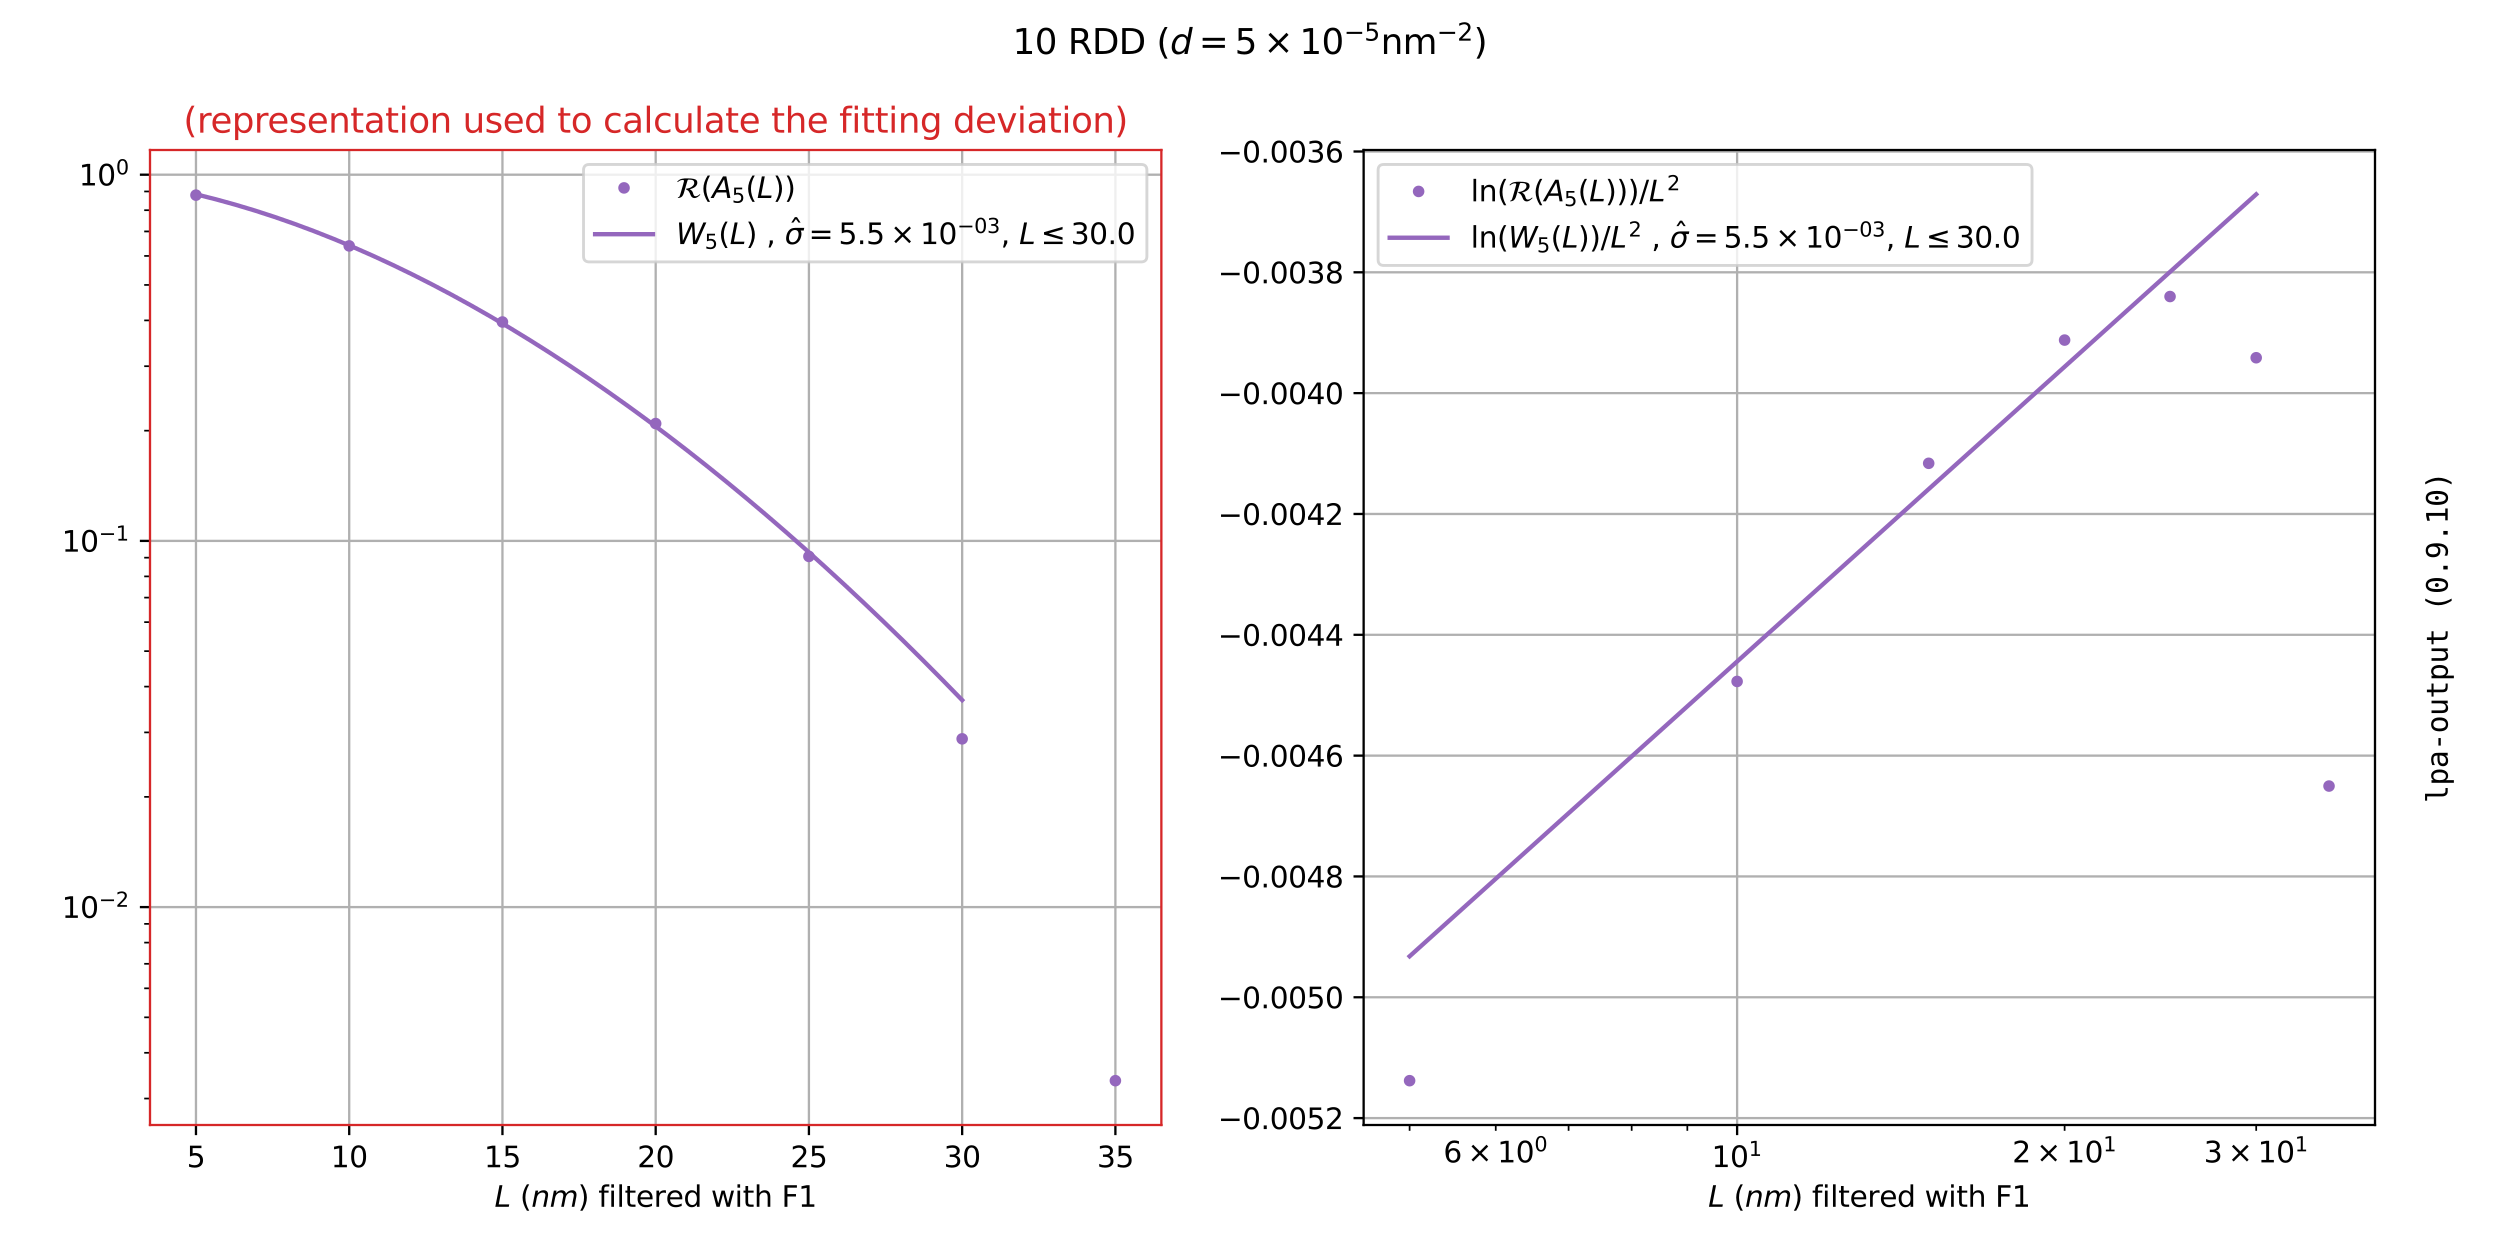 <?xml version="1.0" encoding="utf-8" standalone="no"?>
<!DOCTYPE svg PUBLIC "-//W3C//DTD SVG 1.1//EN"
  "http://www.w3.org/Graphics/SVG/1.1/DTD/svg11.dtd">
<svg xmlns:xlink="http://www.w3.org/1999/xlink" width="864pt" height="432pt" viewBox="0 0 864 432" xmlns="http://www.w3.org/2000/svg" version="1.1">
 <defs>
  <style type="text/css">*{stroke-linejoin: round; stroke-linecap: butt}</style>
 </defs>
 <g id="figure_1">
  <g id="patch_1">
   <path d="M 0 432 
L 864 432 
L 864 0 
L 0 0 
z
" style="fill: #ffffff"/>
  </g>
  <g id="axes_1">
   <g id="patch_2">
    <path d="M 51.84 388.8 
L 401.367 388.8 
L 401.367 51.84 
L 51.84 51.84 
z
" style="fill: #ffffff"/>
   </g>
   <g id="matplotlib.axis_1">
    <g id="xtick_1">
     <g id="line2d_1">
      <path d="M 67.728 388.8 
L 67.728 51.84 
" clip-path="url(#p245acd2027)" style="fill: none; stroke: #b0b0b0; stroke-width: 0.8; stroke-linecap: square"/>
     </g>
     <g id="line2d_2">
      <defs>
       <path id="md8192afdf0" d="M 0 0 
L 0 3.5 
" style="stroke: #000000; stroke-width: 0.8"/>
      </defs>
      <g>
       <use xlink:href="#md8192afdf0" x="67.728" y="388.8" style="stroke: #000000; stroke-width: 0.8"/>
      </g>
     </g>
     <g id="text_1">
      <!-- 5 -->
      <g transform="translate(64.546 403.398)scale(0.1 -0.1)">
       <defs>
        <path id="DejaVuSans-35" d="M 691 4666 
L 3169 4666 
L 3169 4134 
L 1269 4134 
L 1269 2991 
Q 1406 3038 1543 3061 
Q 1681 3084 1819 3084 
Q 2600 3084 3056 2656 
Q 3513 2228 3513 1497 
Q 3513 744 3044 326 
Q 2575 -91 1722 -91 
Q 1428 -91 1123 -41 
Q 819 9 494 109 
L 494 744 
Q 775 591 1075 516 
Q 1375 441 1709 441 
Q 2250 441 2565 725 
Q 2881 1009 2881 1497 
Q 2881 1984 2565 2268 
Q 2250 2553 1709 2553 
Q 1456 2553 1204 2497 
Q 953 2441 691 2322 
L 691 4666 
z
" transform="scale(0.016)"/>
       </defs>
       <use xlink:href="#DejaVuSans-35"/>
      </g>
     </g>
    </g>
    <g id="xtick_2">
     <g id="line2d_3">
      <path d="M 120.686 388.8 
L 120.686 51.84 
" clip-path="url(#p245acd2027)" style="fill: none; stroke: #b0b0b0; stroke-width: 0.8; stroke-linecap: square"/>
     </g>
     <g id="line2d_4">
      <g>
       <use xlink:href="#md8192afdf0" x="120.686" y="388.8" style="stroke: #000000; stroke-width: 0.8"/>
      </g>
     </g>
     <g id="text_2">
      <!-- 10 -->
      <g transform="translate(114.324 403.398)scale(0.1 -0.1)">
       <defs>
        <path id="DejaVuSans-31" d="M 794 531 
L 1825 531 
L 1825 4091 
L 703 3866 
L 703 4441 
L 1819 4666 
L 2450 4666 
L 2450 531 
L 3481 531 
L 3481 0 
L 794 0 
L 794 531 
z
" transform="scale(0.016)"/>
        <path id="DejaVuSans-30" d="M 2034 4250 
Q 1547 4250 1301 3770 
Q 1056 3291 1056 2328 
Q 1056 1369 1301 889 
Q 1547 409 2034 409 
Q 2525 409 2770 889 
Q 3016 1369 3016 2328 
Q 3016 3291 2770 3770 
Q 2525 4250 2034 4250 
z
M 2034 4750 
Q 2819 4750 3233 4129 
Q 3647 3509 3647 2328 
Q 3647 1150 3233 529 
Q 2819 -91 2034 -91 
Q 1250 -91 836 529 
Q 422 1150 422 2328 
Q 422 3509 836 4129 
Q 1250 4750 2034 4750 
z
" transform="scale(0.016)"/>
       </defs>
       <use xlink:href="#DejaVuSans-31"/>
       <use xlink:href="#DejaVuSans-30" x="63.623"/>
      </g>
     </g>
    </g>
    <g id="xtick_3">
     <g id="line2d_5">
      <path d="M 173.645 388.8 
L 173.645 51.84 
" clip-path="url(#p245acd2027)" style="fill: none; stroke: #b0b0b0; stroke-width: 0.8; stroke-linecap: square"/>
     </g>
     <g id="line2d_6">
      <g>
       <use xlink:href="#md8192afdf0" x="173.645" y="388.8" style="stroke: #000000; stroke-width: 0.8"/>
      </g>
     </g>
     <g id="text_3">
      <!-- 15 -->
      <g transform="translate(167.282 403.398)scale(0.1 -0.1)">
       <use xlink:href="#DejaVuSans-31"/>
       <use xlink:href="#DejaVuSans-35" x="63.623"/>
      </g>
     </g>
    </g>
    <g id="xtick_4">
     <g id="line2d_7">
      <path d="M 226.604 388.8 
L 226.604 51.84 
" clip-path="url(#p245acd2027)" style="fill: none; stroke: #b0b0b0; stroke-width: 0.8; stroke-linecap: square"/>
     </g>
     <g id="line2d_8">
      <g>
       <use xlink:href="#md8192afdf0" x="226.604" y="388.8" style="stroke: #000000; stroke-width: 0.8"/>
      </g>
     </g>
     <g id="text_4">
      <!-- 20 -->
      <g transform="translate(220.241 403.398)scale(0.1 -0.1)">
       <defs>
        <path id="DejaVuSans-32" d="M 1228 531 
L 3431 531 
L 3431 0 
L 469 0 
L 469 531 
Q 828 903 1448 1529 
Q 2069 2156 2228 2338 
Q 2531 2678 2651 2914 
Q 2772 3150 2772 3378 
Q 2772 3750 2511 3984 
Q 2250 4219 1831 4219 
Q 1534 4219 1204 4116 
Q 875 4013 500 3803 
L 500 4441 
Q 881 4594 1212 4672 
Q 1544 4750 1819 4750 
Q 2544 4750 2975 4387 
Q 3406 4025 3406 3419 
Q 3406 3131 3298 2873 
Q 3191 2616 2906 2266 
Q 2828 2175 2409 1742 
Q 1991 1309 1228 531 
z
" transform="scale(0.016)"/>
       </defs>
       <use xlink:href="#DejaVuSans-32"/>
       <use xlink:href="#DejaVuSans-30" x="63.623"/>
      </g>
     </g>
    </g>
    <g id="xtick_5">
     <g id="line2d_9">
      <path d="M 279.562 388.8 
L 279.562 51.84 
" clip-path="url(#p245acd2027)" style="fill: none; stroke: #b0b0b0; stroke-width: 0.8; stroke-linecap: square"/>
     </g>
     <g id="line2d_10">
      <g>
       <use xlink:href="#md8192afdf0" x="279.562" y="388.8" style="stroke: #000000; stroke-width: 0.8"/>
      </g>
     </g>
     <g id="text_5">
      <!-- 25 -->
      <g transform="translate(273.2 403.398)scale(0.1 -0.1)">
       <use xlink:href="#DejaVuSans-32"/>
       <use xlink:href="#DejaVuSans-35" x="63.623"/>
      </g>
     </g>
    </g>
    <g id="xtick_6">
     <g id="line2d_11">
      <path d="M 332.521 388.8 
L 332.521 51.84 
" clip-path="url(#p245acd2027)" style="fill: none; stroke: #b0b0b0; stroke-width: 0.8; stroke-linecap: square"/>
     </g>
     <g id="line2d_12">
      <g>
       <use xlink:href="#md8192afdf0" x="332.521" y="388.8" style="stroke: #000000; stroke-width: 0.8"/>
      </g>
     </g>
     <g id="text_6">
      <!-- 30 -->
      <g transform="translate(326.158 403.398)scale(0.1 -0.1)">
       <defs>
        <path id="DejaVuSans-33" d="M 2597 2516 
Q 3050 2419 3304 2112 
Q 3559 1806 3559 1356 
Q 3559 666 3084 287 
Q 2609 -91 1734 -91 
Q 1441 -91 1130 -33 
Q 819 25 488 141 
L 488 750 
Q 750 597 1062 519 
Q 1375 441 1716 441 
Q 2309 441 2620 675 
Q 2931 909 2931 1356 
Q 2931 1769 2642 2001 
Q 2353 2234 1838 2234 
L 1294 2234 
L 1294 2753 
L 1863 2753 
Q 2328 2753 2575 2939 
Q 2822 3125 2822 3475 
Q 2822 3834 2567 4026 
Q 2313 4219 1838 4219 
Q 1578 4219 1281 4162 
Q 984 4106 628 3988 
L 628 4550 
Q 988 4650 1302 4700 
Q 1616 4750 1894 4750 
Q 2613 4750 3031 4423 
Q 3450 4097 3450 3541 
Q 3450 3153 3228 2886 
Q 3006 2619 2597 2516 
z
" transform="scale(0.016)"/>
       </defs>
       <use xlink:href="#DejaVuSans-33"/>
       <use xlink:href="#DejaVuSans-30" x="63.623"/>
      </g>
     </g>
    </g>
    <g id="xtick_7">
     <g id="line2d_13">
      <path d="M 385.48 388.8 
L 385.48 51.84 
" clip-path="url(#p245acd2027)" style="fill: none; stroke: #b0b0b0; stroke-width: 0.8; stroke-linecap: square"/>
     </g>
     <g id="line2d_14">
      <g>
       <use xlink:href="#md8192afdf0" x="385.48" y="388.8" style="stroke: #000000; stroke-width: 0.8"/>
      </g>
     </g>
     <g id="text_7">
      <!-- 35 -->
      <g transform="translate(379.117 403.398)scale(0.1 -0.1)">
       <use xlink:href="#DejaVuSans-33"/>
       <use xlink:href="#DejaVuSans-35" x="63.623"/>
      </g>
     </g>
    </g>
    <g id="text_8">
     <!-- $L \ (nm)$ filtered with F1 -->
     <g transform="translate(170.904 417.077)scale(0.1 -0.1)">
      <defs>
       <path id="DejaVuSans-Oblique-4c" d="M 1075 4666 
L 1709 4666 
L 909 525 
L 3181 525 
L 3078 0 
L 172 0 
L 1075 4666 
z
" transform="scale(0.016)"/>
       <path id="DejaVuSans-28" d="M 1984 4856 
Q 1566 4138 1362 3434 
Q 1159 2731 1159 2009 
Q 1159 1288 1364 580 
Q 1569 -128 1984 -844 
L 1484 -844 
Q 1016 -109 783 600 
Q 550 1309 550 2009 
Q 550 2706 781 3412 
Q 1013 4119 1484 4856 
L 1984 4856 
z
" transform="scale(0.016)"/>
       <path id="DejaVuSans-Oblique-6e" d="M 3566 2113 
L 3156 0 
L 2578 0 
L 2988 2091 
Q 3016 2238 3031 2350 
Q 3047 2463 3047 2528 
Q 3047 2791 2881 2937 
Q 2716 3084 2419 3084 
Q 1956 3084 1622 2776 
Q 1288 2469 1184 1941 
L 800 0 
L 225 0 
L 903 3500 
L 1478 3500 
L 1363 2950 
Q 1603 3253 1940 3418 
Q 2278 3584 2650 3584 
Q 3113 3584 3367 3334 
Q 3622 3084 3622 2631 
Q 3622 2519 3608 2391 
Q 3594 2263 3566 2113 
z
" transform="scale(0.016)"/>
       <path id="DejaVuSans-Oblique-6d" d="M 5747 2113 
L 5338 0 
L 4763 0 
L 5166 2094 
Q 5191 2228 5203 2325 
Q 5216 2422 5216 2491 
Q 5216 2772 5059 2928 
Q 4903 3084 4622 3084 
Q 4203 3084 3875 2770 
Q 3547 2456 3450 1953 
L 3066 0 
L 2491 0 
L 2900 2094 
Q 2925 2209 2937 2307 
Q 2950 2406 2950 2484 
Q 2950 2769 2794 2926 
Q 2638 3084 2363 3084 
Q 1938 3084 1609 2770 
Q 1281 2456 1184 1953 
L 800 0 
L 225 0 
L 909 3500 
L 1484 3500 
L 1375 2956 
Q 1609 3263 1923 3423 
Q 2238 3584 2597 3584 
Q 2978 3584 3223 3384 
Q 3469 3184 3519 2828 
Q 3781 3197 4126 3390 
Q 4472 3584 4856 3584 
Q 5306 3584 5551 3325 
Q 5797 3066 5797 2591 
Q 5797 2488 5784 2364 
Q 5772 2241 5747 2113 
z
" transform="scale(0.016)"/>
       <path id="DejaVuSans-29" d="M 513 4856 
L 1013 4856 
Q 1481 4119 1714 3412 
Q 1947 2706 1947 2009 
Q 1947 1309 1714 600 
Q 1481 -109 1013 -844 
L 513 -844 
Q 928 -128 1133 580 
Q 1338 1288 1338 2009 
Q 1338 2731 1133 3434 
Q 928 4138 513 4856 
z
" transform="scale(0.016)"/>
       <path id="DejaVuSans-20" transform="scale(0.016)"/>
       <path id="DejaVuSans-66" d="M 2375 4863 
L 2375 4384 
L 1825 4384 
Q 1516 4384 1395 4259 
Q 1275 4134 1275 3809 
L 1275 3500 
L 2222 3500 
L 2222 3053 
L 1275 3053 
L 1275 0 
L 697 0 
L 697 3053 
L 147 3053 
L 147 3500 
L 697 3500 
L 697 3744 
Q 697 4328 969 4595 
Q 1241 4863 1831 4863 
L 2375 4863 
z
" transform="scale(0.016)"/>
       <path id="DejaVuSans-69" d="M 603 3500 
L 1178 3500 
L 1178 0 
L 603 0 
L 603 3500 
z
M 603 4863 
L 1178 4863 
L 1178 4134 
L 603 4134 
L 603 4863 
z
" transform="scale(0.016)"/>
       <path id="DejaVuSans-6c" d="M 603 4863 
L 1178 4863 
L 1178 0 
L 603 0 
L 603 4863 
z
" transform="scale(0.016)"/>
       <path id="DejaVuSans-74" d="M 1172 4494 
L 1172 3500 
L 2356 3500 
L 2356 3053 
L 1172 3053 
L 1172 1153 
Q 1172 725 1289 603 
Q 1406 481 1766 481 
L 2356 481 
L 2356 0 
L 1766 0 
Q 1100 0 847 248 
Q 594 497 594 1153 
L 594 3053 
L 172 3053 
L 172 3500 
L 594 3500 
L 594 4494 
L 1172 4494 
z
" transform="scale(0.016)"/>
       <path id="DejaVuSans-65" d="M 3597 1894 
L 3597 1613 
L 953 1613 
Q 991 1019 1311 708 
Q 1631 397 2203 397 
Q 2534 397 2845 478 
Q 3156 559 3463 722 
L 3463 178 
Q 3153 47 2828 -22 
Q 2503 -91 2169 -91 
Q 1331 -91 842 396 
Q 353 884 353 1716 
Q 353 2575 817 3079 
Q 1281 3584 2069 3584 
Q 2775 3584 3186 3129 
Q 3597 2675 3597 1894 
z
M 3022 2063 
Q 3016 2534 2758 2815 
Q 2500 3097 2075 3097 
Q 1594 3097 1305 2825 
Q 1016 2553 972 2059 
L 3022 2063 
z
" transform="scale(0.016)"/>
       <path id="DejaVuSans-72" d="M 2631 2963 
Q 2534 3019 2420 3045 
Q 2306 3072 2169 3072 
Q 1681 3072 1420 2755 
Q 1159 2438 1159 1844 
L 1159 0 
L 581 0 
L 581 3500 
L 1159 3500 
L 1159 2956 
Q 1341 3275 1631 3429 
Q 1922 3584 2338 3584 
Q 2397 3584 2469 3576 
Q 2541 3569 2628 3553 
L 2631 2963 
z
" transform="scale(0.016)"/>
       <path id="DejaVuSans-64" d="M 2906 2969 
L 2906 4863 
L 3481 4863 
L 3481 0 
L 2906 0 
L 2906 525 
Q 2725 213 2448 61 
Q 2172 -91 1784 -91 
Q 1150 -91 751 415 
Q 353 922 353 1747 
Q 353 2572 751 3078 
Q 1150 3584 1784 3584 
Q 2172 3584 2448 3432 
Q 2725 3281 2906 2969 
z
M 947 1747 
Q 947 1113 1208 752 
Q 1469 391 1925 391 
Q 2381 391 2643 752 
Q 2906 1113 2906 1747 
Q 2906 2381 2643 2742 
Q 2381 3103 1925 3103 
Q 1469 3103 1208 2742 
Q 947 2381 947 1747 
z
" transform="scale(0.016)"/>
       <path id="DejaVuSans-77" d="M 269 3500 
L 844 3500 
L 1563 769 
L 2278 3500 
L 2956 3500 
L 3675 769 
L 4391 3500 
L 4966 3500 
L 4050 0 
L 3372 0 
L 2619 2869 
L 1863 0 
L 1184 0 
L 269 3500 
z
" transform="scale(0.016)"/>
       <path id="DejaVuSans-68" d="M 3513 2113 
L 3513 0 
L 2938 0 
L 2938 2094 
Q 2938 2591 2744 2837 
Q 2550 3084 2163 3084 
Q 1697 3084 1428 2787 
Q 1159 2491 1159 1978 
L 1159 0 
L 581 0 
L 581 4863 
L 1159 4863 
L 1159 2956 
Q 1366 3272 1645 3428 
Q 1925 3584 2291 3584 
Q 2894 3584 3203 3211 
Q 3513 2838 3513 2113 
z
" transform="scale(0.016)"/>
       <path id="DejaVuSans-46" d="M 628 4666 
L 3309 4666 
L 3309 4134 
L 1259 4134 
L 1259 2759 
L 3109 2759 
L 3109 2228 
L 1259 2228 
L 1259 0 
L 628 0 
L 628 4666 
z
" transform="scale(0.016)"/>
      </defs>
      <use xlink:href="#DejaVuSans-Oblique-4c" transform="translate(0 0.016)"/>
      <use xlink:href="#DejaVuSans-28" transform="translate(88.183 0.016)"/>
      <use xlink:href="#DejaVuSans-Oblique-6e" transform="translate(127.197 0.016)"/>
      <use xlink:href="#DejaVuSans-Oblique-6d" transform="translate(190.576 0.016)"/>
      <use xlink:href="#DejaVuSans-29" transform="translate(287.988 0.016)"/>
      <use xlink:href="#DejaVuSans-20" transform="translate(327.002 0.016)"/>
      <use xlink:href="#DejaVuSans-66" transform="translate(358.789 0.016)"/>
      <use xlink:href="#DejaVuSans-69" transform="translate(393.994 0.016)"/>
      <use xlink:href="#DejaVuSans-6c" transform="translate(421.777 0.016)"/>
      <use xlink:href="#DejaVuSans-74" transform="translate(449.56 0.016)"/>
      <use xlink:href="#DejaVuSans-65" transform="translate(488.769 0.016)"/>
      <use xlink:href="#DejaVuSans-72" transform="translate(550.293 0.016)"/>
      <use xlink:href="#DejaVuSans-65" transform="translate(591.406 0.016)"/>
      <use xlink:href="#DejaVuSans-64" transform="translate(652.929 0.016)"/>
      <use xlink:href="#DejaVuSans-20" transform="translate(716.406 0.016)"/>
      <use xlink:href="#DejaVuSans-77" transform="translate(748.193 0.016)"/>
      <use xlink:href="#DejaVuSans-69" transform="translate(829.98 0.016)"/>
      <use xlink:href="#DejaVuSans-74" transform="translate(857.763 0.016)"/>
      <use xlink:href="#DejaVuSans-68" transform="translate(896.972 0.016)"/>
      <use xlink:href="#DejaVuSans-20" transform="translate(960.351 0.016)"/>
      <use xlink:href="#DejaVuSans-46" transform="translate(992.138 0.016)"/>
      <use xlink:href="#DejaVuSans-31" transform="translate(1049.658 0.016)"/>
     </g>
    </g>
   </g>
   <g id="matplotlib.axis_2">
    <g id="ytick_1">
     <g id="line2d_15">
      <path d="M 51.84 313.489 
L 401.367 313.489 
" clip-path="url(#p245acd2027)" style="fill: none; stroke: #b0b0b0; stroke-width: 0.8; stroke-linecap: square"/>
     </g>
     <g id="line2d_16">
      <defs>
       <path id="mbdc271bed9" d="M 0 0 
L -3.5 0 
" style="stroke: #000000; stroke-width: 0.8"/>
      </defs>
      <g>
       <use xlink:href="#mbdc271bed9" x="51.84" y="313.489" style="stroke: #000000; stroke-width: 0.8"/>
      </g>
     </g>
     <g id="text_9">
      <!-- $\mathdefault{10^{-2}}$ -->
      <g transform="translate(21.34 317.288)scale(0.1 -0.1)">
       <defs>
        <path id="DejaVuSans-2212" d="M 678 2272 
L 4684 2272 
L 4684 1741 
L 678 1741 
L 678 2272 
z
" transform="scale(0.016)"/>
       </defs>
       <use xlink:href="#DejaVuSans-31" transform="translate(0 0.766)"/>
       <use xlink:href="#DejaVuSans-30" transform="translate(63.623 0.766)"/>
       <use xlink:href="#DejaVuSans-2212" transform="translate(128.203 39.047)scale(0.7)"/>
       <use xlink:href="#DejaVuSans-32" transform="translate(186.855 39.047)scale(0.7)"/>
      </g>
     </g>
    </g>
    <g id="ytick_2">
     <g id="line2d_17">
      <path d="M 51.84 186.934 
L 401.367 186.934 
" clip-path="url(#p245acd2027)" style="fill: none; stroke: #b0b0b0; stroke-width: 0.8; stroke-linecap: square"/>
     </g>
     <g id="line2d_18">
      <g>
       <use xlink:href="#mbdc271bed9" x="51.84" y="186.934" style="stroke: #000000; stroke-width: 0.8"/>
      </g>
     </g>
     <g id="text_10">
      <!-- $\mathdefault{10^{-1}}$ -->
      <g transform="translate(21.34 190.733)scale(0.1 -0.1)">
       <use xlink:href="#DejaVuSans-31" transform="translate(0 0.684)"/>
       <use xlink:href="#DejaVuSans-30" transform="translate(63.623 0.684)"/>
       <use xlink:href="#DejaVuSans-2212" transform="translate(128.203 38.966)scale(0.7)"/>
       <use xlink:href="#DejaVuSans-31" transform="translate(186.855 38.966)scale(0.7)"/>
      </g>
     </g>
    </g>
    <g id="ytick_3">
     <g id="line2d_19">
      <path d="M 51.84 60.379 
L 401.367 60.379 
" clip-path="url(#p245acd2027)" style="fill: none; stroke: #b0b0b0; stroke-width: 0.8; stroke-linecap: square"/>
     </g>
     <g id="line2d_20">
      <g>
       <use xlink:href="#mbdc271bed9" x="51.84" y="60.379" style="stroke: #000000; stroke-width: 0.8"/>
      </g>
     </g>
     <g id="text_11">
      <!-- $\mathdefault{10^{0}}$ -->
      <g transform="translate(27.24 64.179)scale(0.1 -0.1)">
       <use xlink:href="#DejaVuSans-31" transform="translate(0 0.766)"/>
       <use xlink:href="#DejaVuSans-30" transform="translate(63.623 0.766)"/>
       <use xlink:href="#DejaVuSans-30" transform="translate(128.203 39.047)scale(0.7)"/>
      </g>
     </g>
    </g>
    <g id="ytick_4">
     <g id="line2d_21">
      <defs>
       <path id="mb90f51ebd0" d="M 0 0 
L -2 0 
" style="stroke: #000000; stroke-width: 0.6"/>
      </defs>
      <g>
       <use xlink:href="#mb90f51ebd0" x="51.84" y="379.662" style="stroke: #000000; stroke-width: 0.6"/>
      </g>
     </g>
    </g>
    <g id="ytick_5">
     <g id="line2d_22">
      <g>
       <use xlink:href="#mb90f51ebd0" x="51.84" y="363.851" style="stroke: #000000; stroke-width: 0.6"/>
      </g>
     </g>
    </g>
    <g id="ytick_6">
     <g id="line2d_23">
      <g>
       <use xlink:href="#mb90f51ebd0" x="51.84" y="351.586" style="stroke: #000000; stroke-width: 0.6"/>
      </g>
     </g>
    </g>
    <g id="ytick_7">
     <g id="line2d_24">
      <g>
       <use xlink:href="#mb90f51ebd0" x="51.84" y="341.565" style="stroke: #000000; stroke-width: 0.6"/>
      </g>
     </g>
    </g>
    <g id="ytick_8">
     <g id="line2d_25">
      <g>
       <use xlink:href="#mb90f51ebd0" x="51.84" y="333.093" style="stroke: #000000; stroke-width: 0.6"/>
      </g>
     </g>
    </g>
    <g id="ytick_9">
     <g id="line2d_26">
      <g>
       <use xlink:href="#mb90f51ebd0" x="51.84" y="325.754" style="stroke: #000000; stroke-width: 0.6"/>
      </g>
     </g>
    </g>
    <g id="ytick_10">
     <g id="line2d_27">
      <g>
       <use xlink:href="#mb90f51ebd0" x="51.84" y="319.28" style="stroke: #000000; stroke-width: 0.6"/>
      </g>
     </g>
    </g>
    <g id="ytick_11">
     <g id="line2d_28">
      <g>
       <use xlink:href="#mb90f51ebd0" x="51.84" y="275.392" style="stroke: #000000; stroke-width: 0.6"/>
      </g>
     </g>
    </g>
    <g id="ytick_12">
     <g id="line2d_29">
      <g>
       <use xlink:href="#mb90f51ebd0" x="51.84" y="253.107" style="stroke: #000000; stroke-width: 0.6"/>
      </g>
     </g>
    </g>
    <g id="ytick_13">
     <g id="line2d_30">
      <g>
       <use xlink:href="#mb90f51ebd0" x="51.84" y="237.296" style="stroke: #000000; stroke-width: 0.6"/>
      </g>
     </g>
    </g>
    <g id="ytick_14">
     <g id="line2d_31">
      <g>
       <use xlink:href="#mb90f51ebd0" x="51.84" y="225.031" style="stroke: #000000; stroke-width: 0.6"/>
      </g>
     </g>
    </g>
    <g id="ytick_15">
     <g id="line2d_32">
      <g>
       <use xlink:href="#mb90f51ebd0" x="51.84" y="215.01" style="stroke: #000000; stroke-width: 0.6"/>
      </g>
     </g>
    </g>
    <g id="ytick_16">
     <g id="line2d_33">
      <g>
       <use xlink:href="#mb90f51ebd0" x="51.84" y="206.538" style="stroke: #000000; stroke-width: 0.6"/>
      </g>
     </g>
    </g>
    <g id="ytick_17">
     <g id="line2d_34">
      <g>
       <use xlink:href="#mb90f51ebd0" x="51.84" y="199.199" style="stroke: #000000; stroke-width: 0.6"/>
      </g>
     </g>
    </g>
    <g id="ytick_18">
     <g id="line2d_35">
      <g>
       <use xlink:href="#mb90f51ebd0" x="51.84" y="192.725" style="stroke: #000000; stroke-width: 0.6"/>
      </g>
     </g>
    </g>
    <g id="ytick_19">
     <g id="line2d_36">
      <g>
       <use xlink:href="#mb90f51ebd0" x="51.84" y="148.837" style="stroke: #000000; stroke-width: 0.6"/>
      </g>
     </g>
    </g>
    <g id="ytick_20">
     <g id="line2d_37">
      <g>
       <use xlink:href="#mb90f51ebd0" x="51.84" y="126.552" style="stroke: #000000; stroke-width: 0.6"/>
      </g>
     </g>
    </g>
    <g id="ytick_21">
     <g id="line2d_38">
      <g>
       <use xlink:href="#mb90f51ebd0" x="51.84" y="110.741" style="stroke: #000000; stroke-width: 0.6"/>
      </g>
     </g>
    </g>
    <g id="ytick_22">
     <g id="line2d_39">
      <g>
       <use xlink:href="#mb90f51ebd0" x="51.84" y="98.476" style="stroke: #000000; stroke-width: 0.6"/>
      </g>
     </g>
    </g>
    <g id="ytick_23">
     <g id="line2d_40">
      <g>
       <use xlink:href="#mb90f51ebd0" x="51.84" y="88.455" style="stroke: #000000; stroke-width: 0.6"/>
      </g>
     </g>
    </g>
    <g id="ytick_24">
     <g id="line2d_41">
      <g>
       <use xlink:href="#mb90f51ebd0" x="51.84" y="79.983" style="stroke: #000000; stroke-width: 0.6"/>
      </g>
     </g>
    </g>
    <g id="ytick_25">
     <g id="line2d_42">
      <g>
       <use xlink:href="#mb90f51ebd0" x="51.84" y="72.644" style="stroke: #000000; stroke-width: 0.6"/>
      </g>
     </g>
    </g>
    <g id="ytick_26">
     <g id="line2d_43">
      <g>
       <use xlink:href="#mb90f51ebd0" x="51.84" y="66.17" style="stroke: #000000; stroke-width: 0.6"/>
      </g>
     </g>
    </g>
   </g>
   <g id="line2d_44">
    <defs>
     <path id="m3b4186db5b" d="M 0 1.5 
C 0.398 1.5 0.779 1.342 1.061 1.061 
C 1.342 0.779 1.5 0.398 1.5 0 
C 1.5 -0.398 1.342 -0.779 1.061 -1.061 
C 0.779 -1.342 0.398 -1.5 0 -1.5 
C -0.398 -1.5 -0.779 -1.342 -1.061 -1.061 
C -1.342 -0.779 -1.5 -0.398 -1.5 0 
C -1.5 0.398 -1.342 0.779 -1.061 1.061 
C -0.779 1.342 -0.398 1.5 0 1.5 
z
" style="stroke: #9467bd"/>
    </defs>
    <g clip-path="url(#p245acd2027)">
     <use xlink:href="#m3b4186db5b" x="67.728" y="67.439" style="fill: #9467bd; stroke: #9467bd"/>
     <use xlink:href="#m3b4186db5b" x="120.686" y="84.987" style="fill: #9467bd; stroke: #9467bd"/>
     <use xlink:href="#m3b4186db5b" x="173.645" y="111.282" style="fill: #9467bd; stroke: #9467bd"/>
     <use xlink:href="#m3b4186db5b" x="226.604" y="146.388" style="fill: #9467bd; stroke: #9467bd"/>
     <use xlink:href="#m3b4186db5b" x="279.562" y="192.291" style="fill: #9467bd; stroke: #9467bd"/>
     <use xlink:href="#m3b4186db5b" x="332.521" y="255.344" style="fill: #9467bd; stroke: #9467bd"/>
     <use xlink:href="#m3b4186db5b" x="385.48" y="373.484" style="fill: #9467bd; stroke: #9467bd"/>
    </g>
   </g>
   <g id="line2d_45">
    <path d="M 67.728 67.156 
L 74.517 68.857 
L 81.307 70.729 
L 88.096 72.769 
L 94.886 74.973 
L 101.675 77.339 
L 108.465 79.865 
L 115.255 82.548 
L 122.044 85.386 
L 128.834 88.376 
L 135.623 91.517 
L 142.413 94.806 
L 149.202 98.243 
L 155.992 101.825 
L 162.782 105.552 
L 169.571 109.42 
L 176.361 113.43 
L 183.15 117.579 
L 189.94 121.867 
L 196.73 126.291 
L 203.519 130.852 
L 210.309 135.547 
L 217.098 140.376 
L 223.888 145.337 
L 230.677 150.429 
L 237.467 155.652 
L 244.257 161.005 
L 251.046 166.486 
L 257.836 172.094 
L 264.625 177.829 
L 271.415 183.69 
L 278.204 189.676 
L 284.994 195.786 
L 291.784 202.019 
L 298.573 208.375 
L 305.363 214.852 
L 312.152 221.45 
L 318.942 228.169 
L 325.731 235.007 
L 332.521 241.964 
" clip-path="url(#p245acd2027)" style="fill: none; stroke: #9467bd; stroke-width: 1.5; stroke-linecap: square"/>
   </g>
   <g id="patch_3">
    <path d="M 51.84 388.8 
L 51.84 51.84 
" style="fill: none; stroke: #d62728; stroke-width: 0.8; stroke-linejoin: miter; stroke-linecap: square"/>
   </g>
   <g id="patch_4">
    <path d="M 401.367 388.8 
L 401.367 51.84 
" style="fill: none; stroke: #d62728; stroke-width: 0.8; stroke-linejoin: miter; stroke-linecap: square"/>
   </g>
   <g id="patch_5">
    <path d="M 51.84 388.8 
L 401.367 388.8 
" style="fill: none; stroke: #d62728; stroke-width: 0.8; stroke-linejoin: miter; stroke-linecap: square"/>
   </g>
   <g id="patch_6">
    <path d="M 51.84 51.84 
L 401.367 51.84 
" style="fill: none; stroke: #d62728; stroke-width: 0.8; stroke-linejoin: miter; stroke-linecap: square"/>
   </g>
   <g id="text_12">
    <!-- (representation used to calculate the fitting deviation) -->
    <g style="fill: #d62728" transform="translate(63.401 45.84)scale(0.12 -0.12)">
     <defs>
      <path id="DejaVuSans-70" d="M 1159 525 
L 1159 -1331 
L 581 -1331 
L 581 3500 
L 1159 3500 
L 1159 2969 
Q 1341 3281 1617 3432 
Q 1894 3584 2278 3584 
Q 2916 3584 3314 3078 
Q 3713 2572 3713 1747 
Q 3713 922 3314 415 
Q 2916 -91 2278 -91 
Q 1894 -91 1617 61 
Q 1341 213 1159 525 
z
M 3116 1747 
Q 3116 2381 2855 2742 
Q 2594 3103 2138 3103 
Q 1681 3103 1420 2742 
Q 1159 2381 1159 1747 
Q 1159 1113 1420 752 
Q 1681 391 2138 391 
Q 2594 391 2855 752 
Q 3116 1113 3116 1747 
z
" transform="scale(0.016)"/>
      <path id="DejaVuSans-73" d="M 2834 3397 
L 2834 2853 
Q 2591 2978 2328 3040 
Q 2066 3103 1784 3103 
Q 1356 3103 1142 2972 
Q 928 2841 928 2578 
Q 928 2378 1081 2264 
Q 1234 2150 1697 2047 
L 1894 2003 
Q 2506 1872 2764 1633 
Q 3022 1394 3022 966 
Q 3022 478 2636 193 
Q 2250 -91 1575 -91 
Q 1294 -91 989 -36 
Q 684 19 347 128 
L 347 722 
Q 666 556 975 473 
Q 1284 391 1588 391 
Q 1994 391 2212 530 
Q 2431 669 2431 922 
Q 2431 1156 2273 1281 
Q 2116 1406 1581 1522 
L 1381 1569 
Q 847 1681 609 1914 
Q 372 2147 372 2553 
Q 372 3047 722 3315 
Q 1072 3584 1716 3584 
Q 2034 3584 2315 3537 
Q 2597 3491 2834 3397 
z
" transform="scale(0.016)"/>
      <path id="DejaVuSans-6e" d="M 3513 2113 
L 3513 0 
L 2938 0 
L 2938 2094 
Q 2938 2591 2744 2837 
Q 2550 3084 2163 3084 
Q 1697 3084 1428 2787 
Q 1159 2491 1159 1978 
L 1159 0 
L 581 0 
L 581 3500 
L 1159 3500 
L 1159 2956 
Q 1366 3272 1645 3428 
Q 1925 3584 2291 3584 
Q 2894 3584 3203 3211 
Q 3513 2838 3513 2113 
z
" transform="scale(0.016)"/>
      <path id="DejaVuSans-61" d="M 2194 1759 
Q 1497 1759 1228 1600 
Q 959 1441 959 1056 
Q 959 750 1161 570 
Q 1363 391 1709 391 
Q 2188 391 2477 730 
Q 2766 1069 2766 1631 
L 2766 1759 
L 2194 1759 
z
M 3341 1997 
L 3341 0 
L 2766 0 
L 2766 531 
Q 2569 213 2275 61 
Q 1981 -91 1556 -91 
Q 1019 -91 701 211 
Q 384 513 384 1019 
Q 384 1609 779 1909 
Q 1175 2209 1959 2209 
L 2766 2209 
L 2766 2266 
Q 2766 2663 2505 2880 
Q 2244 3097 1772 3097 
Q 1472 3097 1187 3025 
Q 903 2953 641 2809 
L 641 3341 
Q 956 3463 1253 3523 
Q 1550 3584 1831 3584 
Q 2591 3584 2966 3190 
Q 3341 2797 3341 1997 
z
" transform="scale(0.016)"/>
      <path id="DejaVuSans-6f" d="M 1959 3097 
Q 1497 3097 1228 2736 
Q 959 2375 959 1747 
Q 959 1119 1226 758 
Q 1494 397 1959 397 
Q 2419 397 2687 759 
Q 2956 1122 2956 1747 
Q 2956 2369 2687 2733 
Q 2419 3097 1959 3097 
z
M 1959 3584 
Q 2709 3584 3137 3096 
Q 3566 2609 3566 1747 
Q 3566 888 3137 398 
Q 2709 -91 1959 -91 
Q 1206 -91 779 398 
Q 353 888 353 1747 
Q 353 2609 779 3096 
Q 1206 3584 1959 3584 
z
" transform="scale(0.016)"/>
      <path id="DejaVuSans-75" d="M 544 1381 
L 544 3500 
L 1119 3500 
L 1119 1403 
Q 1119 906 1312 657 
Q 1506 409 1894 409 
Q 2359 409 2629 706 
Q 2900 1003 2900 1516 
L 2900 3500 
L 3475 3500 
L 3475 0 
L 2900 0 
L 2900 538 
Q 2691 219 2414 64 
Q 2138 -91 1772 -91 
Q 1169 -91 856 284 
Q 544 659 544 1381 
z
M 1991 3584 
L 1991 3584 
z
" transform="scale(0.016)"/>
      <path id="DejaVuSans-63" d="M 3122 3366 
L 3122 2828 
Q 2878 2963 2633 3030 
Q 2388 3097 2138 3097 
Q 1578 3097 1268 2742 
Q 959 2388 959 1747 
Q 959 1106 1268 751 
Q 1578 397 2138 397 
Q 2388 397 2633 464 
Q 2878 531 3122 666 
L 3122 134 
Q 2881 22 2623 -34 
Q 2366 -91 2075 -91 
Q 1284 -91 818 406 
Q 353 903 353 1747 
Q 353 2603 823 3093 
Q 1294 3584 2113 3584 
Q 2378 3584 2631 3529 
Q 2884 3475 3122 3366 
z
" transform="scale(0.016)"/>
      <path id="DejaVuSans-67" d="M 2906 1791 
Q 2906 2416 2648 2759 
Q 2391 3103 1925 3103 
Q 1463 3103 1205 2759 
Q 947 2416 947 1791 
Q 947 1169 1205 825 
Q 1463 481 1925 481 
Q 2391 481 2648 825 
Q 2906 1169 2906 1791 
z
M 3481 434 
Q 3481 -459 3084 -895 
Q 2688 -1331 1869 -1331 
Q 1566 -1331 1297 -1286 
Q 1028 -1241 775 -1147 
L 775 -588 
Q 1028 -725 1275 -790 
Q 1522 -856 1778 -856 
Q 2344 -856 2625 -561 
Q 2906 -266 2906 331 
L 2906 616 
Q 2728 306 2450 153 
Q 2172 0 1784 0 
Q 1141 0 747 490 
Q 353 981 353 1791 
Q 353 2603 747 3093 
Q 1141 3584 1784 3584 
Q 2172 3584 2450 3431 
Q 2728 3278 2906 2969 
L 2906 3500 
L 3481 3500 
L 3481 434 
z
" transform="scale(0.016)"/>
      <path id="DejaVuSans-76" d="M 191 3500 
L 800 3500 
L 1894 563 
L 2988 3500 
L 3597 3500 
L 2284 0 
L 1503 0 
L 191 3500 
z
" transform="scale(0.016)"/>
     </defs>
     <use xlink:href="#DejaVuSans-28"/>
     <use xlink:href="#DejaVuSans-72" x="39.014"/>
     <use xlink:href="#DejaVuSans-65" x="77.877"/>
     <use xlink:href="#DejaVuSans-70" x="139.4"/>
     <use xlink:href="#DejaVuSans-72" x="202.877"/>
     <use xlink:href="#DejaVuSans-65" x="241.74"/>
     <use xlink:href="#DejaVuSans-73" x="303.264"/>
     <use xlink:href="#DejaVuSans-65" x="355.363"/>
     <use xlink:href="#DejaVuSans-6e" x="416.887"/>
     <use xlink:href="#DejaVuSans-74" x="480.266"/>
     <use xlink:href="#DejaVuSans-61" x="519.475"/>
     <use xlink:href="#DejaVuSans-74" x="580.754"/>
     <use xlink:href="#DejaVuSans-69" x="619.963"/>
     <use xlink:href="#DejaVuSans-6f" x="647.746"/>
     <use xlink:href="#DejaVuSans-6e" x="708.928"/>
     <use xlink:href="#DejaVuSans-20" x="772.307"/>
     <use xlink:href="#DejaVuSans-75" x="804.094"/>
     <use xlink:href="#DejaVuSans-73" x="867.473"/>
     <use xlink:href="#DejaVuSans-65" x="919.572"/>
     <use xlink:href="#DejaVuSans-64" x="981.096"/>
     <use xlink:href="#DejaVuSans-20" x="1044.572"/>
     <use xlink:href="#DejaVuSans-74" x="1076.359"/>
     <use xlink:href="#DejaVuSans-6f" x="1115.568"/>
     <use xlink:href="#DejaVuSans-20" x="1176.75"/>
     <use xlink:href="#DejaVuSans-63" x="1208.537"/>
     <use xlink:href="#DejaVuSans-61" x="1263.518"/>
     <use xlink:href="#DejaVuSans-6c" x="1324.797"/>
     <use xlink:href="#DejaVuSans-63" x="1352.58"/>
     <use xlink:href="#DejaVuSans-75" x="1407.561"/>
     <use xlink:href="#DejaVuSans-6c" x="1470.939"/>
     <use xlink:href="#DejaVuSans-61" x="1498.723"/>
     <use xlink:href="#DejaVuSans-74" x="1560.002"/>
     <use xlink:href="#DejaVuSans-65" x="1599.211"/>
     <use xlink:href="#DejaVuSans-20" x="1660.734"/>
     <use xlink:href="#DejaVuSans-74" x="1692.521"/>
     <use xlink:href="#DejaVuSans-68" x="1731.73"/>
     <use xlink:href="#DejaVuSans-65" x="1795.109"/>
     <use xlink:href="#DejaVuSans-20" x="1856.633"/>
     <use xlink:href="#DejaVuSans-66" x="1888.42"/>
     <use xlink:href="#DejaVuSans-69" x="1923.625"/>
     <use xlink:href="#DejaVuSans-74" x="1951.408"/>
     <use xlink:href="#DejaVuSans-74" x="1990.617"/>
     <use xlink:href="#DejaVuSans-69" x="2029.826"/>
     <use xlink:href="#DejaVuSans-6e" x="2057.609"/>
     <use xlink:href="#DejaVuSans-67" x="2120.988"/>
     <use xlink:href="#DejaVuSans-20" x="2184.465"/>
     <use xlink:href="#DejaVuSans-64" x="2216.252"/>
     <use xlink:href="#DejaVuSans-65" x="2279.729"/>
     <use xlink:href="#DejaVuSans-76" x="2341.252"/>
     <use xlink:href="#DejaVuSans-69" x="2400.432"/>
     <use xlink:href="#DejaVuSans-61" x="2428.215"/>
     <use xlink:href="#DejaVuSans-74" x="2489.494"/>
     <use xlink:href="#DejaVuSans-69" x="2528.703"/>
     <use xlink:href="#DejaVuSans-6f" x="2556.486"/>
     <use xlink:href="#DejaVuSans-6e" x="2617.668"/>
     <use xlink:href="#DejaVuSans-29" x="2681.047"/>
    </g>
   </g>
   <g id="legend_1">
    <g id="patch_7">
     <path d="M 203.667 90.518 
L 394.367 90.518 
Q 396.367 90.518 396.367 88.518 
L 396.367 58.84 
Q 396.367 56.84 394.367 56.84 
L 203.667 56.84 
Q 201.667 56.84 201.667 58.84 
L 201.667 88.518 
Q 201.667 90.518 203.667 90.518 
z
" style="fill: #ffffff; opacity: 0.8; stroke: #cccccc; stroke-linejoin: miter"/>
    </g>
    <g id="line2d_46">
     <g>
      <use xlink:href="#m3b4186db5b" x="215.667" y="64.938" style="fill: #9467bd; stroke: #9467bd"/>
     </g>
    </g>
    <g id="text_13">
     <!-- $ \mathcal{R}(A_{ 5 }(L)) $  -->
     <g transform="translate(233.667 68.438)scale(0.1 -0.1)">
      <defs>
       <path id="STIXNonUnicode-Italic-e23e" d="M 5120 826 
L 5222 710 
Q 4531 -19 3994 -19 
Q 3674 -19 3466 147 
Q 3258 314 3171 528 
Q 3085 742 2944 1046 
Q 2803 1350 2643 1536 
Q 2586 1606 2368 1734 
Q 2150 1862 2118 1862 
L 2176 2010 
Q 2963 2086 3436 2464 
Q 3910 2842 3910 3219 
Q 3910 3654 3657 3811 
Q 3405 3968 2765 3968 
Q 2605 3968 2544 3917 
Q 2483 3866 2451 3750 
L 1709 1216 
Q 1645 998 1593 857 
Q 1542 717 1433 537 
Q 1325 358 1193 252 
Q 1062 147 848 73 
Q 634 0 358 0 
L 416 154 
Q 608 154 707 314 
Q 806 474 934 902 
L 1517 2918 
Q 1709 3565 1709 3661 
Q 1709 3891 1414 3891 
Q 1254 3891 1113 3859 
Q 973 3827 845 3760 
Q 717 3693 646 3648 
Q 576 3603 467 3520 
Q 358 3437 346 3424 
L 243 3546 
Q 486 3795 723 3942 
Q 960 4090 1270 4150 
Q 1581 4211 1801 4224 
Q 2022 4237 2483 4237 
Q 3341 4237 3814 4118 
Q 4288 4000 4432 3811 
Q 4576 3622 4576 3302 
Q 4576 3110 4509 2934 
Q 4442 2758 4275 2560 
Q 4109 2362 3773 2189 
Q 3437 2016 2957 1888 
L 2957 1862 
Q 3219 1760 3382 1568 
Q 3546 1376 3610 1177 
Q 3674 979 3731 796 
Q 3789 614 3897 496 
Q 4006 378 4205 378 
Q 4659 378 5120 826 
z
" transform="scale(0.016)"/>
       <path id="DejaVuSans-Oblique-41" d="M 2356 4666 
L 3072 4666 
L 3938 0 
L 3278 0 
L 3084 1197 
L 984 1197 
L 325 0 
L -341 0 
L 2356 4666 
z
M 2584 4044 
L 1275 1722 
L 2988 1722 
L 2584 4044 
z
" transform="scale(0.016)"/>
      </defs>
      <use xlink:href="#STIXNonUnicode-Italic-e23e" transform="translate(0 0.125)"/>
      <use xlink:href="#DejaVuSans-28" transform="translate(85.4 0.125)"/>
      <use xlink:href="#DejaVuSans-Oblique-41" transform="translate(124.414 0.125)"/>
      <use xlink:href="#DejaVuSans-35" transform="translate(192.822 -16.281)scale(0.7)"/>
      <use xlink:href="#DejaVuSans-28" transform="translate(240.092 0.125)"/>
      <use xlink:href="#DejaVuSans-Oblique-4c" transform="translate(279.106 0.125)"/>
      <use xlink:href="#DejaVuSans-29" transform="translate(334.819 0.125)"/>
      <use xlink:href="#DejaVuSans-29" transform="translate(373.833 0.125)"/>
      <use xlink:href="#DejaVuSans-20" transform="translate(412.846 0.125)"/>
     </g>
    </g>
    <g id="line2d_47">
     <path d="M 205.667 80.938 
L 215.667 80.938 
L 225.667 80.938 
" style="fill: none; stroke: #9467bd; stroke-width: 1.5; stroke-linecap: square"/>
    </g>
    <g id="text_14">
     <!-- $ W_{ 5 }(L) $ , $ \hat{\sigma} = 5.5\times 10 ^{-03} $, $ L \leq 30.0 $ -->
     <g transform="translate(233.667 84.438)scale(0.1 -0.1)">
      <defs>
       <path id="DejaVuSans-Oblique-57" d="M 616 4666 
L 1228 4666 
L 1453 697 
L 3213 4666 
L 3916 4666 
L 4147 697 
L 5888 4666 
L 6528 4666 
L 4453 0 
L 3659 0 
L 3444 3891 
L 1697 0 
L 903 0 
L 616 4666 
z
" transform="scale(0.016)"/>
       <path id="DejaVuSans-2c" d="M 750 794 
L 1409 794 
L 1409 256 
L 897 -744 
L 494 -744 
L 750 256 
L 750 794 
z
" transform="scale(0.016)"/>
       <path id="DejaVuSans-302" d="M -1831 5119 
L -1369 5119 
L -603 3944 
L -1038 3944 
L -1600 4709 
L -2163 3944 
L -2597 3944 
L -1831 5119 
z
M -1600 3584 
L -1600 3584 
z
" transform="scale(0.016)"/>
       <path id="DejaVuSans-Oblique-3c3" d="M 2219 3044 
Q 1744 3044 1422 2700 
Q 1081 2341 969 1747 
Q 844 1119 1044 756 
Q 1241 397 1706 397 
Q 2166 397 2503 759 
Q 2844 1122 2966 1747 
Q 3075 2319 2881 2700 
Q 2700 3044 2219 3044 
z
M 2309 3503 
L 4219 3500 
L 4106 2925 
L 3463 2925 
Q 3706 2438 3575 1747 
Q 3406 888 2884 400 
Q 2359 -91 1609 -91 
Q 856 -91 525 400 
Q 194 888 363 1747 
Q 528 2609 1050 3097 
Q 1484 3503 2309 3503 
z
" transform="scale(0.016)"/>
       <path id="DejaVuSans-3d" d="M 678 2906 
L 4684 2906 
L 4684 2381 
L 678 2381 
L 678 2906 
z
M 678 1631 
L 4684 1631 
L 4684 1100 
L 678 1100 
L 678 1631 
z
" transform="scale(0.016)"/>
       <path id="DejaVuSans-2e" d="M 684 794 
L 1344 794 
L 1344 0 
L 684 0 
L 684 794 
z
" transform="scale(0.016)"/>
       <path id="DejaVuSans-d7" d="M 4488 3438 
L 3059 2003 
L 4488 575 
L 4116 197 
L 2681 1631 
L 1247 197 
L 878 575 
L 2303 2003 
L 878 3438 
L 1247 3816 
L 2681 2381 
L 4116 3816 
L 4488 3438 
z
" transform="scale(0.016)"/>
       <path id="DejaVuSans-2264" d="M 4684 3175 
L 1684 2309 
L 4684 1453 
L 4684 897 
L 678 2047 
L 678 2578 
L 4684 3725 
L 4684 3175 
z
M 678 531 
L 4684 531 
L 4684 0 
L 678 0 
L 678 531 
z
" transform="scale(0.016)"/>
      </defs>
      <use xlink:href="#DejaVuSans-Oblique-57" transform="translate(0 0.781)"/>
      <use xlink:href="#DejaVuSans-35" transform="translate(98.877 -15.625)scale(0.7)"/>
      <use xlink:href="#DejaVuSans-28" transform="translate(146.147 0.781)"/>
      <use xlink:href="#DejaVuSans-Oblique-4c" transform="translate(185.161 0.781)"/>
      <use xlink:href="#DejaVuSans-29" transform="translate(240.874 0.781)"/>
      <use xlink:href="#DejaVuSans-20" transform="translate(279.888 0.781)"/>
      <use xlink:href="#DejaVuSans-2c" transform="translate(311.675 0.781)"/>
      <use xlink:href="#DejaVuSans-20" transform="translate(343.462 0.781)"/>
      <use xlink:href="#DejaVuSans-302" transform="translate(439.672 12.016)"/>
      <use xlink:href="#DejaVuSans-Oblique-3c3" transform="translate(375.249 0.781)"/>
      <use xlink:href="#DejaVuSans-3d" transform="translate(458.11 0.781)"/>
      <use xlink:href="#DejaVuSans-35" transform="translate(561.382 0.781)"/>
      <use xlink:href="#DejaVuSans-2e" transform="translate(625.005 0.781)"/>
      <use xlink:href="#DejaVuSans-35" transform="translate(656.792 0.781)"/>
      <use xlink:href="#DejaVuSans-d7" transform="translate(739.897 0.781)"/>
      <use xlink:href="#DejaVuSans-31" transform="translate(843.169 0.781)"/>
      <use xlink:href="#DejaVuSans-30" transform="translate(906.792 0.781)"/>
      <use xlink:href="#DejaVuSans-2212" transform="translate(971.372 39.062)scale(0.7)"/>
      <use xlink:href="#DejaVuSans-30" transform="translate(1030.024 39.062)scale(0.7)"/>
      <use xlink:href="#DejaVuSans-33" transform="translate(1074.561 39.062)scale(0.7)"/>
      <use xlink:href="#DejaVuSans-2c" transform="translate(1121.831 0.781)"/>
      <use xlink:href="#DejaVuSans-20" transform="translate(1153.618 0.781)"/>
      <use xlink:href="#DejaVuSans-Oblique-4c" transform="translate(1185.405 0.781)"/>
      <use xlink:href="#DejaVuSans-2264" transform="translate(1260.601 0.781)"/>
      <use xlink:href="#DejaVuSans-33" transform="translate(1363.872 0.781)"/>
      <use xlink:href="#DejaVuSans-30" transform="translate(1427.495 0.781)"/>
      <use xlink:href="#DejaVuSans-2e" transform="translate(1491.118 0.781)"/>
      <use xlink:href="#DejaVuSans-30" transform="translate(1522.905 0.781)"/>
     </g>
    </g>
   </g>
  </g>
  <g id="axes_2">
   <g id="patch_8">
    <path d="M 471.273 388.8 
L 820.8 388.8 
L 820.8 51.84 
L 471.273 51.84 
z
" style="fill: #ffffff"/>
   </g>
   <g id="matplotlib.axis_3">
    <g id="xtick_8">
     <g id="line2d_48">
      <path d="M 600.346 388.8 
L 600.346 51.84 
" clip-path="url(#p15afe0b6a6)" style="fill: none; stroke: #b0b0b0; stroke-width: 0.8; stroke-linecap: square"/>
     </g>
     <g id="line2d_49">
      <g>
       <use xlink:href="#md8192afdf0" x="600.346" y="388.8" style="stroke: #000000; stroke-width: 0.8"/>
      </g>
     </g>
     <g id="text_15">
      <!-- $\mathdefault{10^{1}}$ -->
      <g transform="translate(591.546 403.398)scale(0.1 -0.1)">
       <use xlink:href="#DejaVuSans-31" transform="translate(0 0.684)"/>
       <use xlink:href="#DejaVuSans-30" transform="translate(63.623 0.684)"/>
       <use xlink:href="#DejaVuSans-31" transform="translate(128.203 38.966)scale(0.7)"/>
      </g>
     </g>
    </g>
    <g id="xtick_9">
     <g id="line2d_50">
      <defs>
       <path id="m8c86d56ed9" d="M 0 0 
L 0 2 
" style="stroke: #000000; stroke-width: 0.6"/>
      </defs>
      <g>
       <use xlink:href="#m8c86d56ed9" x="487.16" y="388.8" style="stroke: #000000; stroke-width: 0.6"/>
      </g>
     </g>
    </g>
    <g id="xtick_10">
     <g id="line2d_51">
      <g>
       <use xlink:href="#m8c86d56ed9" x="516.932" y="388.8" style="stroke: #000000; stroke-width: 0.6"/>
      </g>
     </g>
     <g id="text_16">
      <!-- $\mathdefault{6\times10^{0}}$ -->
      <g transform="translate(498.832 401.798)scale(0.1 -0.1)">
       <defs>
        <path id="DejaVuSans-36" d="M 2113 2584 
Q 1688 2584 1439 2293 
Q 1191 2003 1191 1497 
Q 1191 994 1439 701 
Q 1688 409 2113 409 
Q 2538 409 2786 701 
Q 3034 994 3034 1497 
Q 3034 2003 2786 2293 
Q 2538 2584 2113 2584 
z
M 3366 4563 
L 3366 3988 
Q 3128 4100 2886 4159 
Q 2644 4219 2406 4219 
Q 1781 4219 1451 3797 
Q 1122 3375 1075 2522 
Q 1259 2794 1537 2939 
Q 1816 3084 2150 3084 
Q 2853 3084 3261 2657 
Q 3669 2231 3669 1497 
Q 3669 778 3244 343 
Q 2819 -91 2113 -91 
Q 1303 -91 875 529 
Q 447 1150 447 2328 
Q 447 3434 972 4092 
Q 1497 4750 2381 4750 
Q 2619 4750 2861 4703 
Q 3103 4656 3366 4563 
z
" transform="scale(0.016)"/>
       </defs>
       <use xlink:href="#DejaVuSans-36" transform="translate(0 0.766)"/>
       <use xlink:href="#DejaVuSans-d7" transform="translate(83.105 0.766)"/>
       <use xlink:href="#DejaVuSans-31" transform="translate(186.377 0.766)"/>
       <use xlink:href="#DejaVuSans-30" transform="translate(250 0.766)"/>
       <use xlink:href="#DejaVuSans-30" transform="translate(314.58 39.047)scale(0.7)"/>
      </g>
     </g>
    </g>
    <g id="xtick_11">
     <g id="line2d_52">
      <g>
       <use xlink:href="#m8c86d56ed9" x="542.104" y="388.8" style="stroke: #000000; stroke-width: 0.6"/>
      </g>
     </g>
    </g>
    <g id="xtick_12">
     <g id="line2d_53">
      <g>
       <use xlink:href="#m8c86d56ed9" x="563.908" y="388.8" style="stroke: #000000; stroke-width: 0.6"/>
      </g>
     </g>
    </g>
    <g id="xtick_13">
     <g id="line2d_54">
      <g>
       <use xlink:href="#m8c86d56ed9" x="583.141" y="388.8" style="stroke: #000000; stroke-width: 0.6"/>
      </g>
     </g>
    </g>
    <g id="xtick_14">
     <g id="line2d_55">
      <g>
       <use xlink:href="#m8c86d56ed9" x="713.531" y="388.8" style="stroke: #000000; stroke-width: 0.6"/>
      </g>
     </g>
     <g id="text_17">
      <!-- $\mathdefault{2\times10^{1}}$ -->
      <g transform="translate(695.431 401.798)scale(0.1 -0.1)">
       <use xlink:href="#DejaVuSans-32" transform="translate(0 0.684)"/>
       <use xlink:href="#DejaVuSans-d7" transform="translate(83.105 0.684)"/>
       <use xlink:href="#DejaVuSans-31" transform="translate(186.377 0.684)"/>
       <use xlink:href="#DejaVuSans-30" transform="translate(250 0.684)"/>
       <use xlink:href="#DejaVuSans-31" transform="translate(314.58 38.966)scale(0.7)"/>
      </g>
     </g>
    </g>
    <g id="xtick_15">
     <g id="line2d_56">
      <g>
       <use xlink:href="#m8c86d56ed9" x="779.741" y="388.8" style="stroke: #000000; stroke-width: 0.6"/>
      </g>
     </g>
     <g id="text_18">
      <!-- $\mathdefault{3\times10^{1}}$ -->
      <g transform="translate(761.641 401.798)scale(0.1 -0.1)">
       <use xlink:href="#DejaVuSans-33" transform="translate(0 0.684)"/>
       <use xlink:href="#DejaVuSans-d7" transform="translate(83.105 0.684)"/>
       <use xlink:href="#DejaVuSans-31" transform="translate(186.377 0.684)"/>
       <use xlink:href="#DejaVuSans-30" transform="translate(250 0.684)"/>
       <use xlink:href="#DejaVuSans-31" transform="translate(314.58 38.966)scale(0.7)"/>
      </g>
     </g>
    </g>
    <g id="text_19">
     <!-- $L \ (nm)$ filtered with F1 -->
     <g transform="translate(590.336 417.077)scale(0.1 -0.1)">
      <use xlink:href="#DejaVuSans-Oblique-4c" transform="translate(0 0.016)"/>
      <use xlink:href="#DejaVuSans-28" transform="translate(88.183 0.016)"/>
      <use xlink:href="#DejaVuSans-Oblique-6e" transform="translate(127.197 0.016)"/>
      <use xlink:href="#DejaVuSans-Oblique-6d" transform="translate(190.576 0.016)"/>
      <use xlink:href="#DejaVuSans-29" transform="translate(287.988 0.016)"/>
      <use xlink:href="#DejaVuSans-20" transform="translate(327.002 0.016)"/>
      <use xlink:href="#DejaVuSans-66" transform="translate(358.789 0.016)"/>
      <use xlink:href="#DejaVuSans-69" transform="translate(393.994 0.016)"/>
      <use xlink:href="#DejaVuSans-6c" transform="translate(421.777 0.016)"/>
      <use xlink:href="#DejaVuSans-74" transform="translate(449.56 0.016)"/>
      <use xlink:href="#DejaVuSans-65" transform="translate(488.769 0.016)"/>
      <use xlink:href="#DejaVuSans-72" transform="translate(550.293 0.016)"/>
      <use xlink:href="#DejaVuSans-65" transform="translate(591.406 0.016)"/>
      <use xlink:href="#DejaVuSans-64" transform="translate(652.929 0.016)"/>
      <use xlink:href="#DejaVuSans-20" transform="translate(716.406 0.016)"/>
      <use xlink:href="#DejaVuSans-77" transform="translate(748.193 0.016)"/>
      <use xlink:href="#DejaVuSans-69" transform="translate(829.98 0.016)"/>
      <use xlink:href="#DejaVuSans-74" transform="translate(857.763 0.016)"/>
      <use xlink:href="#DejaVuSans-68" transform="translate(896.972 0.016)"/>
      <use xlink:href="#DejaVuSans-20" transform="translate(960.351 0.016)"/>
      <use xlink:href="#DejaVuSans-46" transform="translate(992.138 0.016)"/>
      <use xlink:href="#DejaVuSans-31" transform="translate(1049.658 0.016)"/>
     </g>
    </g>
   </g>
   <g id="matplotlib.axis_4">
    <g id="ytick_27">
     <g id="line2d_57">
      <path d="M 471.273 386.413 
L 820.8 386.413 
" clip-path="url(#p15afe0b6a6)" style="fill: none; stroke: #b0b0b0; stroke-width: 0.8; stroke-linecap: square"/>
     </g>
     <g id="line2d_58">
      <g>
       <use xlink:href="#mbdc271bed9" x="471.273" y="386.413" style="stroke: #000000; stroke-width: 0.8"/>
      </g>
     </g>
     <g id="text_20">
      <!-- −0.0052 -->
      <g transform="translate(420.902 390.213)scale(0.1 -0.1)">
       <use xlink:href="#DejaVuSans-2212"/>
       <use xlink:href="#DejaVuSans-30" x="83.789"/>
       <use xlink:href="#DejaVuSans-2e" x="147.412"/>
       <use xlink:href="#DejaVuSans-30" x="179.199"/>
       <use xlink:href="#DejaVuSans-30" x="242.822"/>
       <use xlink:href="#DejaVuSans-35" x="306.445"/>
       <use xlink:href="#DejaVuSans-32" x="370.068"/>
      </g>
     </g>
    </g>
    <g id="ytick_28">
     <g id="line2d_59">
      <path d="M 471.273 344.656 
L 820.8 344.656 
" clip-path="url(#p15afe0b6a6)" style="fill: none; stroke: #b0b0b0; stroke-width: 0.8; stroke-linecap: square"/>
     </g>
     <g id="line2d_60">
      <g>
       <use xlink:href="#mbdc271bed9" x="471.273" y="344.656" style="stroke: #000000; stroke-width: 0.8"/>
      </g>
     </g>
     <g id="text_21">
      <!-- −0.0050 -->
      <g transform="translate(420.902 348.455)scale(0.1 -0.1)">
       <use xlink:href="#DejaVuSans-2212"/>
       <use xlink:href="#DejaVuSans-30" x="83.789"/>
       <use xlink:href="#DejaVuSans-2e" x="147.412"/>
       <use xlink:href="#DejaVuSans-30" x="179.199"/>
       <use xlink:href="#DejaVuSans-30" x="242.822"/>
       <use xlink:href="#DejaVuSans-35" x="306.445"/>
       <use xlink:href="#DejaVuSans-30" x="370.068"/>
      </g>
     </g>
    </g>
    <g id="ytick_29">
     <g id="line2d_61">
      <path d="M 471.273 302.898 
L 820.8 302.898 
" clip-path="url(#p15afe0b6a6)" style="fill: none; stroke: #b0b0b0; stroke-width: 0.8; stroke-linecap: square"/>
     </g>
     <g id="line2d_62">
      <g>
       <use xlink:href="#mbdc271bed9" x="471.273" y="302.898" style="stroke: #000000; stroke-width: 0.8"/>
      </g>
     </g>
     <g id="text_22">
      <!-- −0.0048 -->
      <g transform="translate(420.902 306.698)scale(0.1 -0.1)">
       <defs>
        <path id="DejaVuSans-34" d="M 2419 4116 
L 825 1625 
L 2419 1625 
L 2419 4116 
z
M 2253 4666 
L 3047 4666 
L 3047 1625 
L 3713 1625 
L 3713 1100 
L 3047 1100 
L 3047 0 
L 2419 0 
L 2419 1100 
L 313 1100 
L 313 1709 
L 2253 4666 
z
" transform="scale(0.016)"/>
        <path id="DejaVuSans-38" d="M 2034 2216 
Q 1584 2216 1326 1975 
Q 1069 1734 1069 1313 
Q 1069 891 1326 650 
Q 1584 409 2034 409 
Q 2484 409 2743 651 
Q 3003 894 3003 1313 
Q 3003 1734 2745 1975 
Q 2488 2216 2034 2216 
z
M 1403 2484 
Q 997 2584 770 2862 
Q 544 3141 544 3541 
Q 544 4100 942 4425 
Q 1341 4750 2034 4750 
Q 2731 4750 3128 4425 
Q 3525 4100 3525 3541 
Q 3525 3141 3298 2862 
Q 3072 2584 2669 2484 
Q 3125 2378 3379 2068 
Q 3634 1759 3634 1313 
Q 3634 634 3220 271 
Q 2806 -91 2034 -91 
Q 1263 -91 848 271 
Q 434 634 434 1313 
Q 434 1759 690 2068 
Q 947 2378 1403 2484 
z
M 1172 3481 
Q 1172 3119 1398 2916 
Q 1625 2713 2034 2713 
Q 2441 2713 2670 2916 
Q 2900 3119 2900 3481 
Q 2900 3844 2670 4047 
Q 2441 4250 2034 4250 
Q 1625 4250 1398 4047 
Q 1172 3844 1172 3481 
z
" transform="scale(0.016)"/>
       </defs>
       <use xlink:href="#DejaVuSans-2212"/>
       <use xlink:href="#DejaVuSans-30" x="83.789"/>
       <use xlink:href="#DejaVuSans-2e" x="147.412"/>
       <use xlink:href="#DejaVuSans-30" x="179.199"/>
       <use xlink:href="#DejaVuSans-30" x="242.822"/>
       <use xlink:href="#DejaVuSans-34" x="306.445"/>
       <use xlink:href="#DejaVuSans-38" x="370.068"/>
      </g>
     </g>
    </g>
    <g id="ytick_30">
     <g id="line2d_63">
      <path d="M 471.273 261.141 
L 820.8 261.141 
" clip-path="url(#p15afe0b6a6)" style="fill: none; stroke: #b0b0b0; stroke-width: 0.8; stroke-linecap: square"/>
     </g>
     <g id="line2d_64">
      <g>
       <use xlink:href="#mbdc271bed9" x="471.273" y="261.141" style="stroke: #000000; stroke-width: 0.8"/>
      </g>
     </g>
     <g id="text_23">
      <!-- −0.0046 -->
      <g transform="translate(420.902 264.94)scale(0.1 -0.1)">
       <use xlink:href="#DejaVuSans-2212"/>
       <use xlink:href="#DejaVuSans-30" x="83.789"/>
       <use xlink:href="#DejaVuSans-2e" x="147.412"/>
       <use xlink:href="#DejaVuSans-30" x="179.199"/>
       <use xlink:href="#DejaVuSans-30" x="242.822"/>
       <use xlink:href="#DejaVuSans-34" x="306.445"/>
       <use xlink:href="#DejaVuSans-36" x="370.068"/>
      </g>
     </g>
    </g>
    <g id="ytick_31">
     <g id="line2d_65">
      <path d="M 471.273 219.384 
L 820.8 219.384 
" clip-path="url(#p15afe0b6a6)" style="fill: none; stroke: #b0b0b0; stroke-width: 0.8; stroke-linecap: square"/>
     </g>
     <g id="line2d_66">
      <g>
       <use xlink:href="#mbdc271bed9" x="471.273" y="219.384" style="stroke: #000000; stroke-width: 0.8"/>
      </g>
     </g>
     <g id="text_24">
      <!-- −0.0044 -->
      <g transform="translate(420.902 223.183)scale(0.1 -0.1)">
       <use xlink:href="#DejaVuSans-2212"/>
       <use xlink:href="#DejaVuSans-30" x="83.789"/>
       <use xlink:href="#DejaVuSans-2e" x="147.412"/>
       <use xlink:href="#DejaVuSans-30" x="179.199"/>
       <use xlink:href="#DejaVuSans-30" x="242.822"/>
       <use xlink:href="#DejaVuSans-34" x="306.445"/>
       <use xlink:href="#DejaVuSans-34" x="370.068"/>
      </g>
     </g>
    </g>
    <g id="ytick_32">
     <g id="line2d_67">
      <path d="M 471.273 177.626 
L 820.8 177.626 
" clip-path="url(#p15afe0b6a6)" style="fill: none; stroke: #b0b0b0; stroke-width: 0.8; stroke-linecap: square"/>
     </g>
     <g id="line2d_68">
      <g>
       <use xlink:href="#mbdc271bed9" x="471.273" y="177.626" style="stroke: #000000; stroke-width: 0.8"/>
      </g>
     </g>
     <g id="text_25">
      <!-- −0.0042 -->
      <g transform="translate(420.902 181.425)scale(0.1 -0.1)">
       <use xlink:href="#DejaVuSans-2212"/>
       <use xlink:href="#DejaVuSans-30" x="83.789"/>
       <use xlink:href="#DejaVuSans-2e" x="147.412"/>
       <use xlink:href="#DejaVuSans-30" x="179.199"/>
       <use xlink:href="#DejaVuSans-30" x="242.822"/>
       <use xlink:href="#DejaVuSans-34" x="306.445"/>
       <use xlink:href="#DejaVuSans-32" x="370.068"/>
      </g>
     </g>
    </g>
    <g id="ytick_33">
     <g id="line2d_69">
      <path d="M 471.273 135.869 
L 820.8 135.869 
" clip-path="url(#p15afe0b6a6)" style="fill: none; stroke: #b0b0b0; stroke-width: 0.8; stroke-linecap: square"/>
     </g>
     <g id="line2d_70">
      <g>
       <use xlink:href="#mbdc271bed9" x="471.273" y="135.869" style="stroke: #000000; stroke-width: 0.8"/>
      </g>
     </g>
     <g id="text_26">
      <!-- −0.0040 -->
      <g transform="translate(420.902 139.668)scale(0.1 -0.1)">
       <use xlink:href="#DejaVuSans-2212"/>
       <use xlink:href="#DejaVuSans-30" x="83.789"/>
       <use xlink:href="#DejaVuSans-2e" x="147.412"/>
       <use xlink:href="#DejaVuSans-30" x="179.199"/>
       <use xlink:href="#DejaVuSans-30" x="242.822"/>
       <use xlink:href="#DejaVuSans-34" x="306.445"/>
       <use xlink:href="#DejaVuSans-30" x="370.068"/>
      </g>
     </g>
    </g>
    <g id="ytick_34">
     <g id="line2d_71">
      <path d="M 471.273 94.111 
L 820.8 94.111 
" clip-path="url(#p15afe0b6a6)" style="fill: none; stroke: #b0b0b0; stroke-width: 0.8; stroke-linecap: square"/>
     </g>
     <g id="line2d_72">
      <g>
       <use xlink:href="#mbdc271bed9" x="471.273" y="94.111" style="stroke: #000000; stroke-width: 0.8"/>
      </g>
     </g>
     <g id="text_27">
      <!-- −0.0038 -->
      <g transform="translate(420.902 97.91)scale(0.1 -0.1)">
       <use xlink:href="#DejaVuSans-2212"/>
       <use xlink:href="#DejaVuSans-30" x="83.789"/>
       <use xlink:href="#DejaVuSans-2e" x="147.412"/>
       <use xlink:href="#DejaVuSans-30" x="179.199"/>
       <use xlink:href="#DejaVuSans-30" x="242.822"/>
       <use xlink:href="#DejaVuSans-33" x="306.445"/>
       <use xlink:href="#DejaVuSans-38" x="370.068"/>
      </g>
     </g>
    </g>
    <g id="ytick_35">
     <g id="line2d_73">
      <path d="M 471.273 52.354 
L 820.8 52.354 
" clip-path="url(#p15afe0b6a6)" style="fill: none; stroke: #b0b0b0; stroke-width: 0.8; stroke-linecap: square"/>
     </g>
     <g id="line2d_74">
      <g>
       <use xlink:href="#mbdc271bed9" x="471.273" y="52.354" style="stroke: #000000; stroke-width: 0.8"/>
      </g>
     </g>
     <g id="text_28">
      <!-- −0.0036 -->
      <g transform="translate(420.902 56.153)scale(0.1 -0.1)">
       <use xlink:href="#DejaVuSans-2212"/>
       <use xlink:href="#DejaVuSans-30" x="83.789"/>
       <use xlink:href="#DejaVuSans-2e" x="147.412"/>
       <use xlink:href="#DejaVuSans-30" x="179.199"/>
       <use xlink:href="#DejaVuSans-30" x="242.822"/>
       <use xlink:href="#DejaVuSans-33" x="306.445"/>
       <use xlink:href="#DejaVuSans-36" x="370.068"/>
      </g>
     </g>
    </g>
   </g>
   <g id="line2d_75">
    <g clip-path="url(#p15afe0b6a6)">
     <use xlink:href="#m3b4186db5b" x="487.16" y="373.484" style="fill: #9467bd; stroke: #9467bd"/>
     <use xlink:href="#m3b4186db5b" x="600.346" y="235.506" style="fill: #9467bd; stroke: #9467bd"/>
     <use xlink:href="#m3b4186db5b" x="666.555" y="160.119" style="fill: #9467bd; stroke: #9467bd"/>
     <use xlink:href="#m3b4186db5b" x="713.531" y="117.532" style="fill: #9467bd; stroke: #9467bd"/>
     <use xlink:href="#m3b4186db5b" x="749.969" y="102.481" style="fill: #9467bd; stroke: #9467bd"/>
     <use xlink:href="#m3b4186db5b" x="779.741" y="123.634" style="fill: #9467bd; stroke: #9467bd"/>
     <use xlink:href="#m3b4186db5b" x="804.912" y="271.662" style="fill: #9467bd; stroke: #9467bd"/>
    </g>
   </g>
   <g id="line2d_76">
    <path d="M 487.16 330.492 
L 506.858 312.763 
L 524.433 296.944 
L 540.299 282.664 
L 554.759 269.649 
L 568.042 257.693 
L 580.326 246.637 
L 591.75 236.355 
L 602.426 226.746 
L 612.447 217.726 
L 621.889 209.229 
L 630.814 201.195 
L 639.277 193.578 
L 647.322 186.337 
L 654.99 179.436 
L 662.314 172.844 
L 669.323 166.535 
L 676.044 160.486 
L 682.499 154.676 
L 688.708 149.087 
L 694.69 143.703 
L 700.461 138.51 
L 706.035 133.493 
L 711.424 128.642 
L 716.642 123.946 
L 721.698 119.396 
L 726.602 114.982 
L 731.363 110.697 
L 735.989 106.533 
L 740.488 102.484 
L 744.866 98.544 
L 749.13 94.707 
L 753.285 90.967 
L 757.337 87.32 
L 761.291 83.761 
L 765.151 80.287 
L 768.923 76.893 
L 772.609 73.575 
L 776.214 70.331 
L 779.741 67.156 
" clip-path="url(#p15afe0b6a6)" style="fill: none; stroke: #9467bd; stroke-width: 1.5; stroke-linecap: square"/>
   </g>
   <g id="patch_9">
    <path d="M 471.273 388.8 
L 471.273 51.84 
" style="fill: none; stroke: #000000; stroke-width: 0.8; stroke-linejoin: miter; stroke-linecap: square"/>
   </g>
   <g id="patch_10">
    <path d="M 820.8 388.8 
L 820.8 51.84 
" style="fill: none; stroke: #000000; stroke-width: 0.8; stroke-linejoin: miter; stroke-linecap: square"/>
   </g>
   <g id="patch_11">
    <path d="M 471.273 388.8 
L 820.8 388.8 
" style="fill: none; stroke: #000000; stroke-width: 0.8; stroke-linejoin: miter; stroke-linecap: square"/>
   </g>
   <g id="patch_12">
    <path d="M 471.273 51.84 
L 820.8 51.84 
" style="fill: none; stroke: #000000; stroke-width: 0.8; stroke-linejoin: miter; stroke-linecap: square"/>
   </g>
   <g id="text_29">
    <!-- lpa-output (0.9.10) -->
    <g transform="translate(845.928 277.513)rotate(-90)scale(0.1 -0.1)">
     <defs>
      <path id="DejaVuSansMono-6c" d="M 1997 1269 
Q 1997 881 2139 684 
Q 2281 488 2559 488 
L 3231 488 
L 3231 0 
L 2503 0 
Q 1988 0 1705 331 
Q 1422 663 1422 1269 
L 1422 4447 
L 500 4447 
L 500 4897 
L 1997 4897 
L 1997 1269 
z
" transform="scale(0.016)"/>
      <path id="DejaVuSansMono-70" d="M 1172 441 
L 1172 -1331 
L 594 -1331 
L 594 3500 
L 1172 3500 
L 1172 3053 
Q 1316 3313 1555 3448 
Q 1794 3584 2106 3584 
Q 2741 3584 3102 3093 
Q 3463 2603 3463 1734 
Q 3463 881 3100 395 
Q 2738 -91 2106 -91 
Q 1788 -91 1548 45 
Q 1309 181 1172 441 
z
M 2859 1747 
Q 2859 2416 2648 2756 
Q 2438 3097 2022 3097 
Q 1603 3097 1387 2755 
Q 1172 2413 1172 1747 
Q 1172 1084 1387 740 
Q 1603 397 2022 397 
Q 2438 397 2648 737 
Q 2859 1078 2859 1747 
z
" transform="scale(0.016)"/>
      <path id="DejaVuSansMono-61" d="M 2194 1759 
L 2003 1759 
Q 1500 1759 1245 1582 
Q 991 1406 991 1056 
Q 991 741 1181 566 
Q 1372 391 1709 391 
Q 2184 391 2456 720 
Q 2728 1050 2731 1631 
L 2731 1759 
L 2194 1759 
z
M 3309 1997 
L 3309 0 
L 2731 0 
L 2731 519 
Q 2547 206 2267 57 
Q 1988 -91 1588 -91 
Q 1053 -91 734 211 
Q 416 513 416 1019 
Q 416 1603 808 1906 
Q 1200 2209 1959 2209 
L 2731 2209 
L 2731 2300 
Q 2728 2719 2518 2908 
Q 2309 3097 1850 3097 
Q 1556 3097 1256 3012 
Q 956 2928 672 2766 
L 672 3341 
Q 991 3463 1283 3523 
Q 1575 3584 1850 3584 
Q 2284 3584 2592 3456 
Q 2900 3328 3091 3072 
Q 3209 2916 3259 2686 
Q 3309 2456 3309 1997 
z
" transform="scale(0.016)"/>
      <path id="DejaVuSansMono-2d" d="M 1113 2009 
L 2741 2009 
L 2741 1497 
L 1113 1497 
L 1113 2009 
z
" transform="scale(0.016)"/>
      <path id="DejaVuSansMono-6f" d="M 1925 3097 
Q 1488 3097 1263 2756 
Q 1038 2416 1038 1747 
Q 1038 1081 1263 739 
Q 1488 397 1925 397 
Q 2366 397 2591 739 
Q 2816 1081 2816 1747 
Q 2816 2416 2591 2756 
Q 2366 3097 1925 3097 
z
M 1925 3584 
Q 2653 3584 3039 3112 
Q 3425 2641 3425 1747 
Q 3425 850 3040 379 
Q 2656 -91 1925 -91 
Q 1197 -91 812 379 
Q 428 850 428 1747 
Q 428 2641 812 3112 
Q 1197 3584 1925 3584 
z
" transform="scale(0.016)"/>
      <path id="DejaVuSansMono-75" d="M 609 1325 
L 609 3494 
L 1184 3494 
L 1184 1325 
Q 1184 853 1351 631 
Q 1519 409 1869 409 
Q 2275 409 2490 695 
Q 2706 981 2706 1516 
L 2706 3494 
L 3284 3494 
L 3284 0 
L 2706 0 
L 2706 525 
Q 2553 222 2289 65 
Q 2025 -91 1672 -91 
Q 1134 -91 871 261 
Q 609 613 609 1325 
z
" transform="scale(0.016)"/>
      <path id="DejaVuSansMono-74" d="M 1919 4494 
L 1919 3500 
L 3225 3500 
L 3225 3053 
L 1919 3053 
L 1919 1153 
Q 1919 766 2066 612 
Q 2213 459 2578 459 
L 3225 459 
L 3225 0 
L 2522 0 
Q 1875 0 1609 259 
Q 1344 519 1344 1153 
L 1344 3053 
L 409 3053 
L 409 3500 
L 1344 3500 
L 1344 4494 
L 1919 4494 
z
" transform="scale(0.016)"/>
      <path id="DejaVuSansMono-20" transform="scale(0.016)"/>
      <path id="DejaVuSansMono-28" d="M 2766 4856 
Q 2350 4144 2145 3436 
Q 1941 2728 1941 2009 
Q 1941 1294 2145 584 
Q 2350 -125 2766 -844 
L 2266 -844 
Q 1794 -100 1562 604 
Q 1331 1309 1331 2009 
Q 1331 2706 1562 3412 
Q 1794 4119 2266 4856 
L 2766 4856 
z
" transform="scale(0.016)"/>
      <path id="DejaVuSansMono-30" d="M 1509 2344 
Q 1509 2516 1629 2641 
Q 1750 2766 1919 2766 
Q 2094 2766 2219 2641 
Q 2344 2516 2344 2344 
Q 2344 2169 2220 2047 
Q 2097 1925 1919 1925 
Q 1744 1925 1626 2044 
Q 1509 2163 1509 2344 
z
M 1925 4250 
Q 1484 4250 1267 3775 
Q 1050 3300 1050 2328 
Q 1050 1359 1267 884 
Q 1484 409 1925 409 
Q 2369 409 2586 884 
Q 2803 1359 2803 2328 
Q 2803 3300 2586 3775 
Q 2369 4250 1925 4250 
z
M 1925 4750 
Q 2672 4750 3055 4137 
Q 3438 3525 3438 2328 
Q 3438 1134 3055 521 
Q 2672 -91 1925 -91 
Q 1178 -91 797 521 
Q 416 1134 416 2328 
Q 416 3525 797 4137 
Q 1178 4750 1925 4750 
z
" transform="scale(0.016)"/>
      <path id="DejaVuSansMono-2e" d="M 1528 953 
L 2316 953 
L 2316 0 
L 1528 0 
L 1528 953 
z
" transform="scale(0.016)"/>
      <path id="DejaVuSansMono-39" d="M 1863 2069 
Q 2266 2069 2495 2359 
Q 2725 2650 2725 3163 
Q 2725 3675 2495 3965 
Q 2266 4256 1863 4256 
Q 1444 4256 1231 3979 
Q 1019 3703 1019 3163 
Q 1019 2619 1230 2344 
Q 1441 2069 1863 2069 
z
M 738 97 
L 738 678 
Q 934 563 1156 502 
Q 1378 441 1619 441 
Q 2219 441 2526 892 
Q 2834 1344 2834 2222 
Q 2688 1909 2422 1742 
Q 2156 1575 1813 1575 
Q 1138 1575 767 1990 
Q 397 2406 397 3169 
Q 397 3922 776 4336 
Q 1156 4750 1850 4750 
Q 2663 4750 3041 4165 
Q 3419 3581 3419 2328 
Q 3419 1150 2964 529 
Q 2509 -91 1644 -91 
Q 1416 -91 1184 -42 
Q 953 6 738 97 
z
" transform="scale(0.016)"/>
      <path id="DejaVuSansMono-31" d="M 844 531 
L 1825 531 
L 1825 4097 
L 769 3859 
L 769 4434 
L 1819 4666 
L 2450 4666 
L 2450 531 
L 3419 531 
L 3419 0 
L 844 0 
L 844 531 
z
" transform="scale(0.016)"/>
      <path id="DejaVuSansMono-29" d="M 1088 4856 
L 1588 4856 
Q 2059 4119 2290 3412 
Q 2522 2706 2522 2009 
Q 2522 1306 2290 600 
Q 2059 -106 1588 -844 
L 1088 -844 
Q 1503 -119 1708 590 
Q 1913 1300 1913 2009 
Q 1913 2722 1708 3431 
Q 1503 4141 1088 4856 
z
" transform="scale(0.016)"/>
     </defs>
     <use xlink:href="#DejaVuSansMono-6c"/>
     <use xlink:href="#DejaVuSansMono-70" x="60.205"/>
     <use xlink:href="#DejaVuSansMono-61" x="120.41"/>
     <use xlink:href="#DejaVuSansMono-2d" x="180.615"/>
     <use xlink:href="#DejaVuSansMono-6f" x="240.82"/>
     <use xlink:href="#DejaVuSansMono-75" x="301.025"/>
     <use xlink:href="#DejaVuSansMono-74" x="361.23"/>
     <use xlink:href="#DejaVuSansMono-70" x="421.436"/>
     <use xlink:href="#DejaVuSansMono-75" x="481.641"/>
     <use xlink:href="#DejaVuSansMono-74" x="541.846"/>
     <use xlink:href="#DejaVuSansMono-20" x="602.051"/>
     <use xlink:href="#DejaVuSansMono-28" x="662.256"/>
     <use xlink:href="#DejaVuSansMono-30" x="722.461"/>
     <use xlink:href="#DejaVuSansMono-2e" x="782.666"/>
     <use xlink:href="#DejaVuSansMono-39" x="842.871"/>
     <use xlink:href="#DejaVuSansMono-2e" x="903.076"/>
     <use xlink:href="#DejaVuSansMono-31" x="963.281"/>
     <use xlink:href="#DejaVuSansMono-30" x="1023.486"/>
     <use xlink:href="#DejaVuSansMono-29" x="1083.691"/>
    </g>
   </g>
   <g id="legend_2">
    <g id="patch_13">
     <path d="M 478.273 91.74 
L 700.273 91.74 
Q 702.273 91.74 702.273 89.74 
L 702.273 58.84 
Q 702.273 56.84 700.273 56.84 
L 478.273 56.84 
Q 476.273 56.84 476.273 58.84 
L 476.273 89.74 
Q 476.273 91.74 478.273 91.74 
z
" style="fill: #ffffff; opacity: 0.8; stroke: #cccccc; stroke-linejoin: miter"/>
    </g>
    <g id="line2d_77">
     <g>
      <use xlink:href="#m3b4186db5b" x="490.273" y="66.16" style="fill: #9467bd; stroke: #9467bd"/>
     </g>
    </g>
    <g id="text_30">
     <!-- $ \ln(\mathcal{R}(A_{ 5 }(L))) / L^2 $  -->
     <g transform="translate(508.273 69.66)scale(0.1 -0.1)">
      <defs>
       <path id="DejaVuSans-2f" d="M 1625 4666 
L 2156 4666 
L 531 -594 
L 0 -594 
L 1625 4666 
z
" transform="scale(0.016)"/>
      </defs>
      <use xlink:href="#DejaVuSans-6c" transform="translate(0 0.766)"/>
      <use xlink:href="#DejaVuSans-6e" transform="translate(27.783 0.766)"/>
      <use xlink:href="#DejaVuSans-28" transform="translate(91.162 0.766)"/>
      <use xlink:href="#STIXNonUnicode-Italic-e23e" transform="translate(130.176 0.766)"/>
      <use xlink:href="#DejaVuSans-28" transform="translate(215.576 0.766)"/>
      <use xlink:href="#DejaVuSans-Oblique-41" transform="translate(254.589 0.766)"/>
      <use xlink:href="#DejaVuSans-35" transform="translate(322.998 -15.641)scale(0.7)"/>
      <use xlink:href="#DejaVuSans-28" transform="translate(370.268 0.766)"/>
      <use xlink:href="#DejaVuSans-Oblique-4c" transform="translate(409.282 0.766)"/>
      <use xlink:href="#DejaVuSans-29" transform="translate(464.995 0.766)"/>
      <use xlink:href="#DejaVuSans-29" transform="translate(504.008 0.766)"/>
      <use xlink:href="#DejaVuSans-29" transform="translate(543.022 0.766)"/>
      <use xlink:href="#DejaVuSans-2f" transform="translate(582.036 0.766)"/>
      <use xlink:href="#DejaVuSans-Oblique-4c" transform="translate(615.727 0.766)"/>
      <use xlink:href="#DejaVuSans-32" transform="translate(678.457 39.047)scale(0.7)"/>
      <use xlink:href="#DejaVuSans-20" transform="translate(725.727 0.766)"/>
     </g>
    </g>
    <g id="line2d_78">
     <path d="M 480.273 82.16 
L 490.273 82.16 
L 500.273 82.16 
" style="fill: none; stroke: #9467bd; stroke-width: 1.5; stroke-linecap: square"/>
    </g>
    <g id="text_31">
     <!-- $ \ln(W_{ 5 }(L)) / L^2 $ , $ \hat{\sigma} = 5.5\times 10 ^{-03} $, $ L \leq 30.0 $ -->
     <g transform="translate(508.273 85.66)scale(0.1 -0.1)">
      <use xlink:href="#DejaVuSans-6c" transform="translate(0 0.781)"/>
      <use xlink:href="#DejaVuSans-6e" transform="translate(27.783 0.781)"/>
      <use xlink:href="#DejaVuSans-28" transform="translate(91.162 0.781)"/>
      <use xlink:href="#DejaVuSans-Oblique-57" transform="translate(130.176 0.781)"/>
      <use xlink:href="#DejaVuSans-35" transform="translate(229.053 -15.625)scale(0.7)"/>
      <use xlink:href="#DejaVuSans-28" transform="translate(276.323 0.781)"/>
      <use xlink:href="#DejaVuSans-Oblique-4c" transform="translate(315.337 0.781)"/>
      <use xlink:href="#DejaVuSans-29" transform="translate(371.05 0.781)"/>
      <use xlink:href="#DejaVuSans-29" transform="translate(410.063 0.781)"/>
      <use xlink:href="#DejaVuSans-2f" transform="translate(449.077 0.781)"/>
      <use xlink:href="#DejaVuSans-Oblique-4c" transform="translate(482.769 0.781)"/>
      <use xlink:href="#DejaVuSans-32" transform="translate(545.498 39.062)scale(0.7)"/>
      <use xlink:href="#DejaVuSans-20" transform="translate(592.769 0.781)"/>
      <use xlink:href="#DejaVuSans-2c" transform="translate(624.556 0.781)"/>
      <use xlink:href="#DejaVuSans-20" transform="translate(656.343 0.781)"/>
      <use xlink:href="#DejaVuSans-302" transform="translate(752.553 12.016)"/>
      <use xlink:href="#DejaVuSans-Oblique-3c3" transform="translate(688.13 0.781)"/>
      <use xlink:href="#DejaVuSans-3d" transform="translate(770.991 0.781)"/>
      <use xlink:href="#DejaVuSans-35" transform="translate(874.263 0.781)"/>
      <use xlink:href="#DejaVuSans-2e" transform="translate(937.886 0.781)"/>
      <use xlink:href="#DejaVuSans-35" transform="translate(969.673 0.781)"/>
      <use xlink:href="#DejaVuSans-d7" transform="translate(1052.778 0.781)"/>
      <use xlink:href="#DejaVuSans-31" transform="translate(1156.05 0.781)"/>
      <use xlink:href="#DejaVuSans-30" transform="translate(1219.673 0.781)"/>
      <use xlink:href="#DejaVuSans-2212" transform="translate(1284.253 39.062)scale(0.7)"/>
      <use xlink:href="#DejaVuSans-30" transform="translate(1342.905 39.062)scale(0.7)"/>
      <use xlink:href="#DejaVuSans-33" transform="translate(1387.442 39.062)scale(0.7)"/>
      <use xlink:href="#DejaVuSans-2c" transform="translate(1434.712 0.781)"/>
      <use xlink:href="#DejaVuSans-20" transform="translate(1466.499 0.781)"/>
      <use xlink:href="#DejaVuSans-Oblique-4c" transform="translate(1498.286 0.781)"/>
      <use xlink:href="#DejaVuSans-2264" transform="translate(1573.482 0.781)"/>
      <use xlink:href="#DejaVuSans-33" transform="translate(1676.753 0.781)"/>
      <use xlink:href="#DejaVuSans-30" transform="translate(1740.376 0.781)"/>
      <use xlink:href="#DejaVuSans-2e" transform="translate(1803.999 0.781)"/>
      <use xlink:href="#DejaVuSans-30" transform="translate(1835.786 0.781)"/>
     </g>
    </g>
   </g>
  </g>
  <g id="text_32">
   <!-- 10 RDD $ \left( d = 5 \times 10^{-5} \mathrm{nm^{-2}} \right) $ -->
   <g transform="translate(349.98 18.744)scale(0.12 -0.12)">
    <defs>
     <path id="DejaVuSans-52" d="M 2841 2188 
Q 3044 2119 3236 1894 
Q 3428 1669 3622 1275 
L 4263 0 
L 3584 0 
L 2988 1197 
Q 2756 1666 2539 1819 
Q 2322 1972 1947 1972 
L 1259 1972 
L 1259 0 
L 628 0 
L 628 4666 
L 2053 4666 
Q 2853 4666 3247 4331 
Q 3641 3997 3641 3322 
Q 3641 2881 3436 2590 
Q 3231 2300 2841 2188 
z
M 1259 4147 
L 1259 2491 
L 2053 2491 
Q 2509 2491 2742 2702 
Q 2975 2913 2975 3322 
Q 2975 3731 2742 3939 
Q 2509 4147 2053 4147 
L 1259 4147 
z
" transform="scale(0.016)"/>
     <path id="DejaVuSans-44" d="M 1259 4147 
L 1259 519 
L 2022 519 
Q 2988 519 3436 956 
Q 3884 1394 3884 2338 
Q 3884 3275 3436 3711 
Q 2988 4147 2022 4147 
L 1259 4147 
z
M 628 4666 
L 1925 4666 
Q 3281 4666 3915 4102 
Q 4550 3538 4550 2338 
Q 4550 1131 3912 565 
Q 3275 0 1925 0 
L 628 0 
L 628 4666 
z
" transform="scale(0.016)"/>
     <path id="DejaVuSans-Oblique-64" d="M 2675 525 
Q 2444 222 2128 65 
Q 1813 -91 1428 -91 
Q 903 -91 598 267 
Q 294 625 294 1247 
Q 294 1766 478 2236 
Q 663 2706 1013 3078 
Q 1244 3325 1534 3454 
Q 1825 3584 2144 3584 
Q 2481 3584 2739 3421 
Q 2997 3259 3138 2956 
L 3513 4863 
L 4091 4863 
L 3144 0 
L 2566 0 
L 2675 525 
z
M 891 1350 
Q 891 897 1095 644 
Q 1300 391 1663 391 
Q 1931 391 2161 520 
Q 2391 650 2566 903 
Q 2750 1166 2856 1509 
Q 2963 1853 2963 2188 
Q 2963 2622 2758 2865 
Q 2553 3109 2194 3109 
Q 1922 3109 1687 2981 
Q 1453 2853 1288 2613 
Q 1106 2353 998 2009 
Q 891 1666 891 1350 
z
" transform="scale(0.016)"/>
     <path id="DejaVuSans-6d" d="M 3328 2828 
Q 3544 3216 3844 3400 
Q 4144 3584 4550 3584 
Q 5097 3584 5394 3201 
Q 5691 2819 5691 2113 
L 5691 0 
L 5113 0 
L 5113 2094 
Q 5113 2597 4934 2840 
Q 4756 3084 4391 3084 
Q 3944 3084 3684 2787 
Q 3425 2491 3425 1978 
L 3425 0 
L 2847 0 
L 2847 2094 
Q 2847 2600 2669 2842 
Q 2491 3084 2119 3084 
Q 1678 3084 1418 2786 
Q 1159 2488 1159 1978 
L 1159 0 
L 581 0 
L 581 3500 
L 1159 3500 
L 1159 2956 
Q 1356 3278 1631 3431 
Q 1906 3584 2284 3584 
Q 2666 3584 2933 3390 
Q 3200 3197 3328 2828 
z
" transform="scale(0.016)"/>
    </defs>
    <use xlink:href="#DejaVuSans-31" transform="translate(0 0.766)"/>
    <use xlink:href="#DejaVuSans-30" transform="translate(63.623 0.766)"/>
    <use xlink:href="#DejaVuSans-20" transform="translate(127.246 0.766)"/>
    <use xlink:href="#DejaVuSans-52" transform="translate(159.033 0.766)"/>
    <use xlink:href="#DejaVuSans-44" transform="translate(228.516 0.766)"/>
    <use xlink:href="#DejaVuSans-44" transform="translate(305.518 0.766)"/>
    <use xlink:href="#DejaVuSans-20" transform="translate(382.52 0.766)"/>
    <use xlink:href="#DejaVuSans-28" transform="translate(414.307 0.766)"/>
    <use xlink:href="#DejaVuSans-Oblique-64" transform="translate(453.32 0.766)"/>
    <use xlink:href="#DejaVuSans-3d" transform="translate(536.279 0.766)"/>
    <use xlink:href="#DejaVuSans-35" transform="translate(639.551 0.766)"/>
    <use xlink:href="#DejaVuSans-d7" transform="translate(722.656 0.766)"/>
    <use xlink:href="#DejaVuSans-31" transform="translate(825.928 0.766)"/>
    <use xlink:href="#DejaVuSans-30" transform="translate(889.551 0.766)"/>
    <use xlink:href="#DejaVuSans-2212" transform="translate(954.131 39.047)scale(0.7)"/>
    <use xlink:href="#DejaVuSans-35" transform="translate(1012.783 39.047)scale(0.7)"/>
    <use xlink:href="#DejaVuSans-6e" transform="translate(1060.054 0.766)"/>
    <use xlink:href="#DejaVuSans-6d" transform="translate(1123.433 0.766)"/>
    <use xlink:href="#DejaVuSans-2212" transform="translate(1221.802 39.047)scale(0.7)"/>
    <use xlink:href="#DejaVuSans-32" transform="translate(1280.454 39.047)scale(0.7)"/>
    <use xlink:href="#DejaVuSans-29" transform="translate(1327.725 0.766)"/>
   </g>
  </g>
 </g>
 <defs>
  <clipPath id="p245acd2027">
   <rect x="51.84" y="51.84" width="349.527" height="336.96"/>
  </clipPath>
  <clipPath id="p15afe0b6a6">
   <rect x="471.273" y="51.84" width="349.527" height="336.96"/>
  </clipPath>
 </defs>
</svg>

